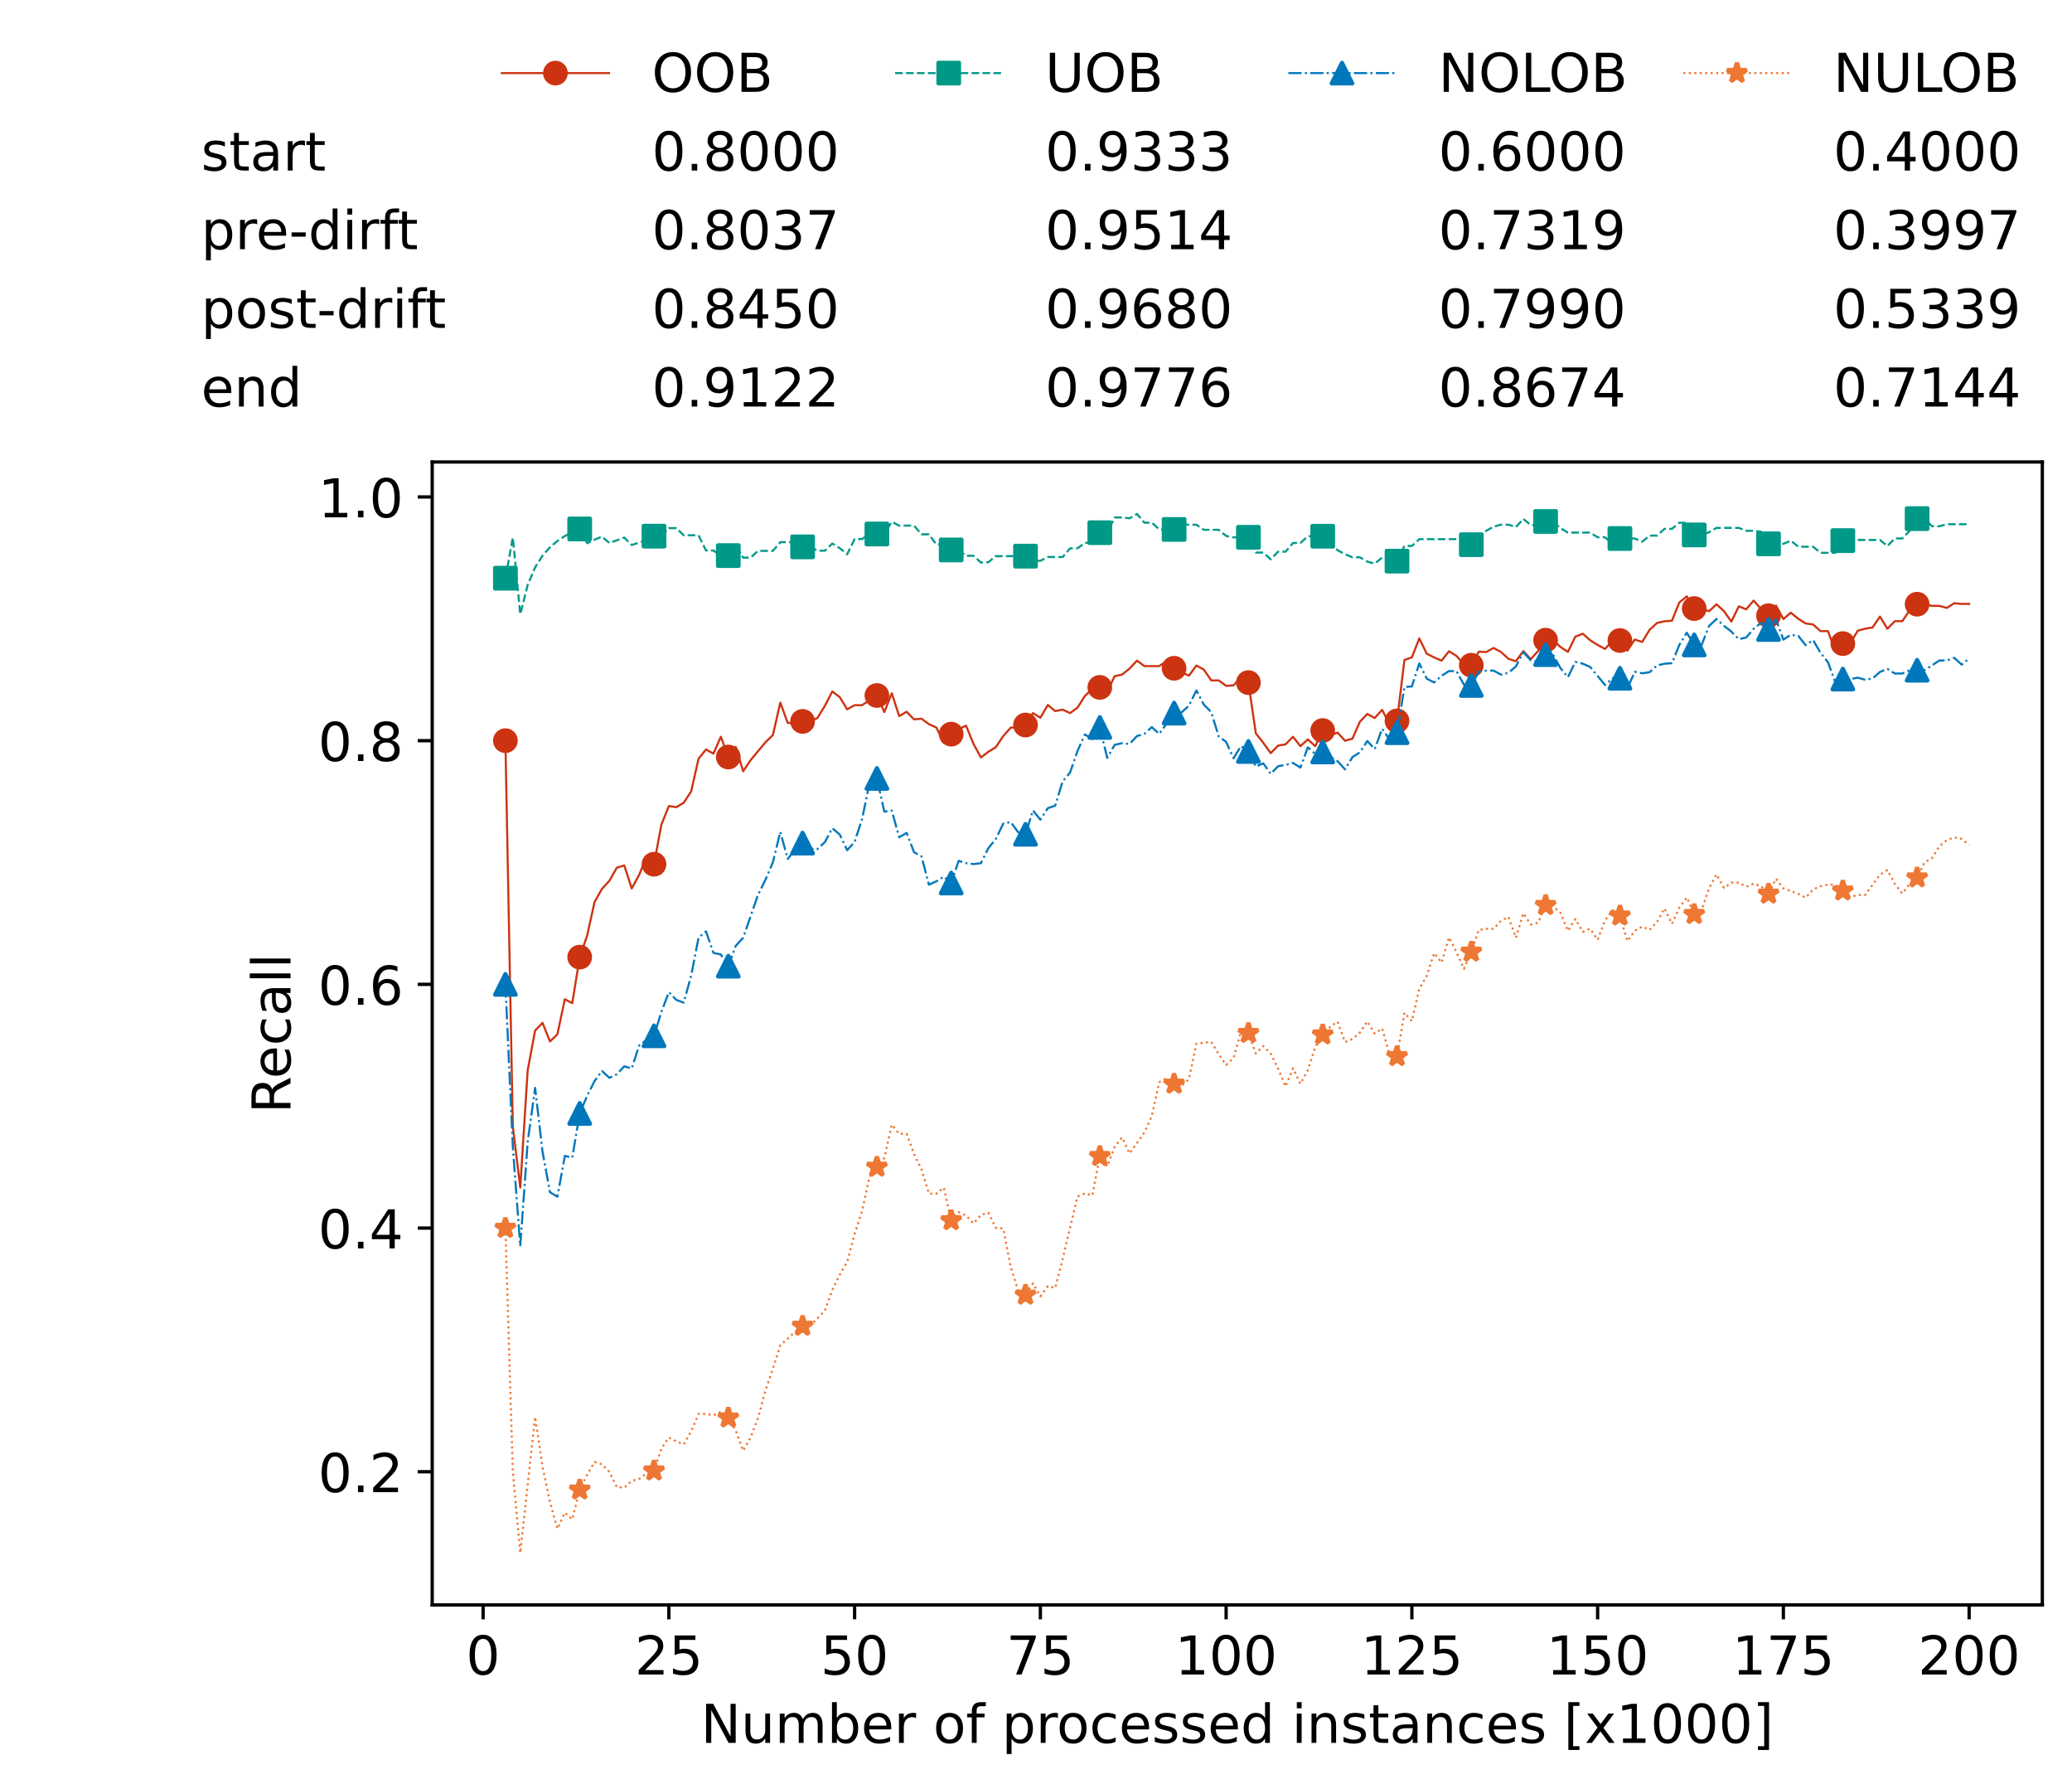 <?xml version="1.0" encoding="utf-8" standalone="no"?>
<!DOCTYPE svg PUBLIC "-//W3C//DTD SVG 1.1//EN"
  "http://www.w3.org/Graphics/SVG/1.1/DTD/svg11.dtd">
<!-- Created with matplotlib (https://matplotlib.org/) -->
<svg height="432.615pt" version="1.1" viewBox="0 0 502.65 432.615" width="502.65pt" xmlns="http://www.w3.org/2000/svg" xmlns:xlink="http://www.w3.org/1999/xlink">
 <defs>
  <style type="text/css">*{stroke-linecap:butt;stroke-linejoin:round;}</style>
 </defs>
 <g id="figure_1">
  <g id="patch_1">
   <path d="M 0 432.615 
L 502.65 432.615 
L 502.65 0 
L 0 0 
z
" style="fill:#ffffff;"/>
  </g>
  <g id="axes_1">
   <g id="patch_2">
    <path d="M 104.85 389.252 
L 495.45 389.252 
L 495.45 112.052 
L 104.85 112.052 
z
" style="fill:#ffffff;"/>
   </g>
   <g id="matplotlib.axis_1">
    <g id="xtick_1">
     <g id="line2d_1">
      <defs>
       <path d="M 0 0 
L 0 3.5 
" id="m39c8b83dd8" style="stroke:#000000;stroke-width:0.8;"/>
      </defs>
      <g>
       <use style="stroke:#000000;stroke-width:0.8;" x="117.197" xlink:href="#m39c8b83dd8" y="389.252"/>
      </g>
     </g>
     <g id="text_1">
      <!-- 0 -->
      <g transform="translate(113.061 406.13)scale(0.13 -0.13)">
       <defs>
        <path d="M 31.781 66.406 
Q 24.172 66.406 20.328 58.906 
Q 16.5 51.422 16.5 36.375 
Q 16.5 21.391 20.328 13.891 
Q 24.172 6.391 31.781 6.391 
Q 39.453 6.391 43.281 13.891 
Q 47.125 21.391 47.125 36.375 
Q 47.125 51.422 43.281 58.906 
Q 39.453 66.406 31.781 66.406 
z
M 31.781 74.219 
Q 44.047 74.219 50.516 64.516 
Q 56.984 54.828 56.984 36.375 
Q 56.984 17.969 50.516 8.266 
Q 44.047 -1.422 31.781 -1.422 
Q 19.531 -1.422 13.062 8.266 
Q 6.594 17.969 6.594 36.375 
Q 6.594 54.828 13.062 64.516 
Q 19.531 74.219 31.781 74.219 
z
" id="DejaVuSans-48"/>
       </defs>
       <use xlink:href="#DejaVuSans-48"/>
      </g>
     </g>
    </g>
    <g id="xtick_2">
     <g id="line2d_2">
      <g>
       <use style="stroke:#000000;stroke-width:0.8;" x="162.259" xlink:href="#m39c8b83dd8" y="389.252"/>
      </g>
     </g>
     <g id="text_2">
      <!-- 25 -->
      <g transform="translate(153.988 406.13)scale(0.13 -0.13)">
       <defs>
        <path d="M 19.188 8.297 
L 53.609 8.297 
L 53.609 0 
L 7.328 0 
L 7.328 8.297 
Q 12.938 14.109 22.625 23.891 
Q 32.328 33.688 34.812 36.531 
Q 39.547 41.844 41.422 45.531 
Q 43.312 49.219 43.312 52.781 
Q 43.312 58.594 39.234 62.25 
Q 35.156 65.922 28.609 65.922 
Q 23.969 65.922 18.812 64.312 
Q 13.672 62.703 7.812 59.422 
L 7.812 69.391 
Q 13.766 71.781 18.938 73 
Q 24.125 74.219 28.422 74.219 
Q 39.75 74.219 46.484 68.547 
Q 53.219 62.891 53.219 53.422 
Q 53.219 48.922 51.531 44.891 
Q 49.859 40.875 45.406 35.406 
Q 44.188 33.984 37.641 27.219 
Q 31.109 20.453 19.188 8.297 
z
" id="DejaVuSans-50"/>
        <path d="M 10.797 72.906 
L 49.516 72.906 
L 49.516 64.594 
L 19.828 64.594 
L 19.828 46.734 
Q 21.969 47.469 24.109 47.828 
Q 26.266 48.188 28.422 48.188 
Q 40.625 48.188 47.75 41.5 
Q 54.891 34.812 54.891 23.391 
Q 54.891 11.625 47.562 5.094 
Q 40.234 -1.422 26.906 -1.422 
Q 22.312 -1.422 17.547 -0.641 
Q 12.797 0.141 7.719 1.703 
L 7.719 11.625 
Q 12.109 9.234 16.797 8.062 
Q 21.484 6.891 26.703 6.891 
Q 35.156 6.891 40.078 11.328 
Q 45.016 15.766 45.016 23.391 
Q 45.016 31 40.078 35.438 
Q 35.156 39.891 26.703 39.891 
Q 22.75 39.891 18.812 39.016 
Q 14.891 38.141 10.797 36.281 
z
" id="DejaVuSans-53"/>
       </defs>
       <use xlink:href="#DejaVuSans-50"/>
       <use x="63.623" xlink:href="#DejaVuSans-53"/>
      </g>
     </g>
    </g>
    <g id="xtick_3">
     <g id="line2d_3">
      <g>
       <use style="stroke:#000000;stroke-width:0.8;" x="207.322" xlink:href="#m39c8b83dd8" y="389.252"/>
      </g>
     </g>
     <g id="text_3">
      <!-- 50 -->
      <g transform="translate(199.05 406.13)scale(0.13 -0.13)">
       <use xlink:href="#DejaVuSans-53"/>
       <use x="63.623" xlink:href="#DejaVuSans-48"/>
      </g>
     </g>
    </g>
    <g id="xtick_4">
     <g id="line2d_4">
      <g>
       <use style="stroke:#000000;stroke-width:0.8;" x="252.384" xlink:href="#m39c8b83dd8" y="389.252"/>
      </g>
     </g>
     <g id="text_4">
      <!-- 75 -->
      <g transform="translate(244.113 406.13)scale(0.13 -0.13)">
       <defs>
        <path d="M 8.203 72.906 
L 55.078 72.906 
L 55.078 68.703 
L 28.609 0 
L 18.312 0 
L 43.219 64.594 
L 8.203 64.594 
z
" id="DejaVuSans-55"/>
       </defs>
       <use xlink:href="#DejaVuSans-55"/>
       <use x="63.623" xlink:href="#DejaVuSans-53"/>
      </g>
     </g>
    </g>
    <g id="xtick_5">
     <g id="line2d_5">
      <g>
       <use style="stroke:#000000;stroke-width:0.8;" x="297.446" xlink:href="#m39c8b83dd8" y="389.252"/>
      </g>
     </g>
     <g id="text_5">
      <!-- 100 -->
      <g transform="translate(285.039 406.13)scale(0.13 -0.13)">
       <defs>
        <path d="M 12.406 8.297 
L 28.516 8.297 
L 28.516 63.922 
L 10.984 60.406 
L 10.984 69.391 
L 28.422 72.906 
L 38.281 72.906 
L 38.281 8.297 
L 54.391 8.297 
L 54.391 0 
L 12.406 0 
z
" id="DejaVuSans-49"/>
       </defs>
       <use xlink:href="#DejaVuSans-49"/>
       <use x="63.623" xlink:href="#DejaVuSans-48"/>
       <use x="127.246" xlink:href="#DejaVuSans-48"/>
      </g>
     </g>
    </g>
    <g id="xtick_6">
     <g id="line2d_6">
      <g>
       <use style="stroke:#000000;stroke-width:0.8;" x="342.509" xlink:href="#m39c8b83dd8" y="389.252"/>
      </g>
     </g>
     <g id="text_6">
      <!-- 125 -->
      <g transform="translate(330.102 406.13)scale(0.13 -0.13)">
       <use xlink:href="#DejaVuSans-49"/>
       <use x="63.623" xlink:href="#DejaVuSans-50"/>
       <use x="127.246" xlink:href="#DejaVuSans-53"/>
      </g>
     </g>
    </g>
    <g id="xtick_7">
     <g id="line2d_7">
      <g>
       <use style="stroke:#000000;stroke-width:0.8;" x="387.571" xlink:href="#m39c8b83dd8" y="389.252"/>
      </g>
     </g>
     <g id="text_7">
      <!-- 150 -->
      <g transform="translate(375.164 406.13)scale(0.13 -0.13)">
       <use xlink:href="#DejaVuSans-49"/>
       <use x="63.623" xlink:href="#DejaVuSans-53"/>
       <use x="127.246" xlink:href="#DejaVuSans-48"/>
      </g>
     </g>
    </g>
    <g id="xtick_8">
     <g id="line2d_8">
      <g>
       <use style="stroke:#000000;stroke-width:0.8;" x="432.633" xlink:href="#m39c8b83dd8" y="389.252"/>
      </g>
     </g>
     <g id="text_8">
      <!-- 175 -->
      <g transform="translate(420.226 406.13)scale(0.13 -0.13)">
       <use xlink:href="#DejaVuSans-49"/>
       <use x="63.623" xlink:href="#DejaVuSans-55"/>
       <use x="127.246" xlink:href="#DejaVuSans-53"/>
      </g>
     </g>
    </g>
    <g id="xtick_9">
     <g id="line2d_9">
      <g>
       <use style="stroke:#000000;stroke-width:0.8;" x="477.695" xlink:href="#m39c8b83dd8" y="389.252"/>
      </g>
     </g>
     <g id="text_9">
      <!-- 200 -->
      <g transform="translate(465.289 406.13)scale(0.13 -0.13)">
       <use xlink:href="#DejaVuSans-50"/>
       <use x="63.623" xlink:href="#DejaVuSans-48"/>
       <use x="127.246" xlink:href="#DejaVuSans-48"/>
      </g>
     </g>
    </g>
    <g id="text_10">
     <!-- Number of processed instances [x1000] -->
     <g transform="translate(170.025 422.711)scale(0.13 -0.13)">
      <defs>
       <path d="M 9.812 72.906 
L 23.094 72.906 
L 55.422 11.922 
L 55.422 72.906 
L 64.984 72.906 
L 64.984 0 
L 51.703 0 
L 19.391 60.984 
L 19.391 0 
L 9.812 0 
z
" id="DejaVuSans-78"/>
       <path d="M 8.5 21.578 
L 8.5 54.688 
L 17.484 54.688 
L 17.484 21.922 
Q 17.484 14.156 20.5 10.266 
Q 23.531 6.391 29.594 6.391 
Q 36.859 6.391 41.078 11.031 
Q 45.312 15.672 45.312 23.688 
L 45.312 54.688 
L 54.297 54.688 
L 54.297 0 
L 45.312 0 
L 45.312 8.406 
Q 42.047 3.422 37.719 1 
Q 33.406 -1.422 27.688 -1.422 
Q 18.266 -1.422 13.375 4.438 
Q 8.5 10.297 8.5 21.578 
z
M 31.109 56 
z
" id="DejaVuSans-117"/>
       <path d="M 52 44.188 
Q 55.375 50.25 60.062 53.125 
Q 64.75 56 71.094 56 
Q 79.641 56 84.281 50.016 
Q 88.922 44.047 88.922 33.016 
L 88.922 0 
L 79.891 0 
L 79.891 32.719 
Q 79.891 40.578 77.094 44.375 
Q 74.312 48.188 68.609 48.188 
Q 61.625 48.188 57.562 43.547 
Q 53.516 38.922 53.516 30.906 
L 53.516 0 
L 44.484 0 
L 44.484 32.719 
Q 44.484 40.625 41.703 44.406 
Q 38.922 48.188 33.109 48.188 
Q 26.219 48.188 22.156 43.531 
Q 18.109 38.875 18.109 30.906 
L 18.109 0 
L 9.078 0 
L 9.078 54.688 
L 18.109 54.688 
L 18.109 46.188 
Q 21.188 51.219 25.484 53.609 
Q 29.781 56 35.688 56 
Q 41.656 56 45.828 52.969 
Q 50 49.953 52 44.188 
z
" id="DejaVuSans-109"/>
       <path d="M 48.688 27.297 
Q 48.688 37.203 44.609 42.844 
Q 40.531 48.484 33.406 48.484 
Q 26.266 48.484 22.188 42.844 
Q 18.109 37.203 18.109 27.297 
Q 18.109 17.391 22.188 11.75 
Q 26.266 6.109 33.406 6.109 
Q 40.531 6.109 44.609 11.75 
Q 48.688 17.391 48.688 27.297 
z
M 18.109 46.391 
Q 20.953 51.266 25.266 53.625 
Q 29.594 56 35.594 56 
Q 45.562 56 51.781 48.094 
Q 58.016 40.188 58.016 27.297 
Q 58.016 14.406 51.781 6.484 
Q 45.562 -1.422 35.594 -1.422 
Q 29.594 -1.422 25.266 0.953 
Q 20.953 3.328 18.109 8.203 
L 18.109 0 
L 9.078 0 
L 9.078 75.984 
L 18.109 75.984 
z
" id="DejaVuSans-98"/>
       <path d="M 56.203 29.594 
L 56.203 25.203 
L 14.891 25.203 
Q 15.484 15.922 20.484 11.062 
Q 25.484 6.203 34.422 6.203 
Q 39.594 6.203 44.453 7.469 
Q 49.312 8.734 54.109 11.281 
L 54.109 2.781 
Q 49.266 0.734 44.188 -0.344 
Q 39.109 -1.422 33.891 -1.422 
Q 20.797 -1.422 13.156 6.188 
Q 5.516 13.812 5.516 26.812 
Q 5.516 40.234 12.766 48.109 
Q 20.016 56 32.328 56 
Q 43.359 56 49.781 48.891 
Q 56.203 41.797 56.203 29.594 
z
M 47.219 32.234 
Q 47.125 39.594 43.094 43.984 
Q 39.062 48.391 32.422 48.391 
Q 24.906 48.391 20.391 44.141 
Q 15.875 39.891 15.188 32.172 
z
" id="DejaVuSans-101"/>
       <path d="M 41.109 46.297 
Q 39.594 47.172 37.812 47.578 
Q 36.031 48 33.891 48 
Q 26.266 48 22.188 43.047 
Q 18.109 38.094 18.109 28.812 
L 18.109 0 
L 9.078 0 
L 9.078 54.688 
L 18.109 54.688 
L 18.109 46.188 
Q 20.953 51.172 25.484 53.578 
Q 30.031 56 36.531 56 
Q 37.453 56 38.578 55.875 
Q 39.703 55.766 41.062 55.516 
z
" id="DejaVuSans-114"/>
       <path id="DejaVuSans-32"/>
       <path d="M 30.609 48.391 
Q 23.391 48.391 19.188 42.75 
Q 14.984 37.109 14.984 27.297 
Q 14.984 17.484 19.156 11.844 
Q 23.344 6.203 30.609 6.203 
Q 37.797 6.203 41.984 11.859 
Q 46.188 17.531 46.188 27.297 
Q 46.188 37.016 41.984 42.703 
Q 37.797 48.391 30.609 48.391 
z
M 30.609 56 
Q 42.328 56 49.016 48.375 
Q 55.719 40.766 55.719 27.297 
Q 55.719 13.875 49.016 6.219 
Q 42.328 -1.422 30.609 -1.422 
Q 18.844 -1.422 12.172 6.219 
Q 5.516 13.875 5.516 27.297 
Q 5.516 40.766 12.172 48.375 
Q 18.844 56 30.609 56 
z
" id="DejaVuSans-111"/>
       <path d="M 37.109 75.984 
L 37.109 68.5 
L 28.516 68.5 
Q 23.688 68.5 21.797 66.547 
Q 19.922 64.594 19.922 59.516 
L 19.922 54.688 
L 34.719 54.688 
L 34.719 47.703 
L 19.922 47.703 
L 19.922 0 
L 10.891 0 
L 10.891 47.703 
L 2.297 47.703 
L 2.297 54.688 
L 10.891 54.688 
L 10.891 58.5 
Q 10.891 67.625 15.141 71.797 
Q 19.391 75.984 28.609 75.984 
z
" id="DejaVuSans-102"/>
       <path d="M 18.109 8.203 
L 18.109 -20.797 
L 9.078 -20.797 
L 9.078 54.688 
L 18.109 54.688 
L 18.109 46.391 
Q 20.953 51.266 25.266 53.625 
Q 29.594 56 35.594 56 
Q 45.562 56 51.781 48.094 
Q 58.016 40.188 58.016 27.297 
Q 58.016 14.406 51.781 6.484 
Q 45.562 -1.422 35.594 -1.422 
Q 29.594 -1.422 25.266 0.953 
Q 20.953 3.328 18.109 8.203 
z
M 48.688 27.297 
Q 48.688 37.203 44.609 42.844 
Q 40.531 48.484 33.406 48.484 
Q 26.266 48.484 22.188 42.844 
Q 18.109 37.203 18.109 27.297 
Q 18.109 17.391 22.188 11.75 
Q 26.266 6.109 33.406 6.109 
Q 40.531 6.109 44.609 11.75 
Q 48.688 17.391 48.688 27.297 
z
" id="DejaVuSans-112"/>
       <path d="M 48.781 52.594 
L 48.781 44.188 
Q 44.969 46.297 41.141 47.344 
Q 37.312 48.391 33.406 48.391 
Q 24.656 48.391 19.812 42.844 
Q 14.984 37.312 14.984 27.297 
Q 14.984 17.281 19.812 11.734 
Q 24.656 6.203 33.406 6.203 
Q 37.312 6.203 41.141 7.25 
Q 44.969 8.297 48.781 10.406 
L 48.781 2.094 
Q 45.016 0.344 40.984 -0.531 
Q 36.969 -1.422 32.422 -1.422 
Q 20.062 -1.422 12.781 6.344 
Q 5.516 14.109 5.516 27.297 
Q 5.516 40.672 12.859 48.328 
Q 20.219 56 33.016 56 
Q 37.156 56 41.109 55.141 
Q 45.062 54.297 48.781 52.594 
z
" id="DejaVuSans-99"/>
       <path d="M 44.281 53.078 
L 44.281 44.578 
Q 40.484 46.531 36.375 47.5 
Q 32.281 48.484 27.875 48.484 
Q 21.188 48.484 17.844 46.438 
Q 14.5 44.391 14.5 40.281 
Q 14.5 37.156 16.891 35.375 
Q 19.281 33.594 26.516 31.984 
L 29.594 31.297 
Q 39.156 29.25 43.188 25.516 
Q 47.219 21.781 47.219 15.094 
Q 47.219 7.469 41.188 3.016 
Q 35.156 -1.422 24.609 -1.422 
Q 20.219 -1.422 15.453 -0.562 
Q 10.688 0.297 5.422 2 
L 5.422 11.281 
Q 10.406 8.688 15.234 7.391 
Q 20.062 6.109 24.812 6.109 
Q 31.156 6.109 34.562 8.281 
Q 37.984 10.453 37.984 14.406 
Q 37.984 18.062 35.516 20.016 
Q 33.062 21.969 24.703 23.781 
L 21.578 24.516 
Q 13.234 26.266 9.516 29.906 
Q 5.812 33.547 5.812 39.891 
Q 5.812 47.609 11.281 51.797 
Q 16.75 56 26.812 56 
Q 31.781 56 36.172 55.266 
Q 40.578 54.547 44.281 53.078 
z
" id="DejaVuSans-115"/>
       <path d="M 45.406 46.391 
L 45.406 75.984 
L 54.391 75.984 
L 54.391 0 
L 45.406 0 
L 45.406 8.203 
Q 42.578 3.328 38.25 0.953 
Q 33.938 -1.422 27.875 -1.422 
Q 17.969 -1.422 11.734 6.484 
Q 5.516 14.406 5.516 27.297 
Q 5.516 40.188 11.734 48.094 
Q 17.969 56 27.875 56 
Q 33.938 56 38.25 53.625 
Q 42.578 51.266 45.406 46.391 
z
M 14.797 27.297 
Q 14.797 17.391 18.875 11.75 
Q 22.953 6.109 30.078 6.109 
Q 37.203 6.109 41.297 11.75 
Q 45.406 17.391 45.406 27.297 
Q 45.406 37.203 41.297 42.844 
Q 37.203 48.484 30.078 48.484 
Q 22.953 48.484 18.875 42.844 
Q 14.797 37.203 14.797 27.297 
z
" id="DejaVuSans-100"/>
       <path d="M 9.422 54.688 
L 18.406 54.688 
L 18.406 0 
L 9.422 0 
z
M 9.422 75.984 
L 18.406 75.984 
L 18.406 64.594 
L 9.422 64.594 
z
" id="DejaVuSans-105"/>
       <path d="M 54.891 33.016 
L 54.891 0 
L 45.906 0 
L 45.906 32.719 
Q 45.906 40.484 42.875 44.328 
Q 39.844 48.188 33.797 48.188 
Q 26.516 48.188 22.312 43.547 
Q 18.109 38.922 18.109 30.906 
L 18.109 0 
L 9.078 0 
L 9.078 54.688 
L 18.109 54.688 
L 18.109 46.188 
Q 21.344 51.125 25.703 53.562 
Q 30.078 56 35.797 56 
Q 45.219 56 50.047 50.172 
Q 54.891 44.344 54.891 33.016 
z
" id="DejaVuSans-110"/>
       <path d="M 18.312 70.219 
L 18.312 54.688 
L 36.812 54.688 
L 36.812 47.703 
L 18.312 47.703 
L 18.312 18.016 
Q 18.312 11.328 20.141 9.422 
Q 21.969 7.516 27.594 7.516 
L 36.812 7.516 
L 36.812 0 
L 27.594 0 
Q 17.188 0 13.234 3.875 
Q 9.281 7.766 9.281 18.016 
L 9.281 47.703 
L 2.688 47.703 
L 2.688 54.688 
L 9.281 54.688 
L 9.281 70.219 
z
" id="DejaVuSans-116"/>
       <path d="M 34.281 27.484 
Q 23.391 27.484 19.188 25 
Q 14.984 22.516 14.984 16.5 
Q 14.984 11.719 18.141 8.906 
Q 21.297 6.109 26.703 6.109 
Q 34.188 6.109 38.703 11.406 
Q 43.219 16.703 43.219 25.484 
L 43.219 27.484 
z
M 52.203 31.203 
L 52.203 0 
L 43.219 0 
L 43.219 8.297 
Q 40.141 3.328 35.547 0.953 
Q 30.953 -1.422 24.312 -1.422 
Q 15.922 -1.422 10.953 3.297 
Q 6 8.016 6 15.922 
Q 6 25.141 12.172 29.828 
Q 18.359 34.516 30.609 34.516 
L 43.219 34.516 
L 43.219 35.406 
Q 43.219 41.609 39.141 45 
Q 35.062 48.391 27.688 48.391 
Q 23 48.391 18.547 47.266 
Q 14.109 46.141 10.016 43.891 
L 10.016 52.203 
Q 14.938 54.109 19.578 55.047 
Q 24.219 56 28.609 56 
Q 40.484 56 46.344 49.844 
Q 52.203 43.703 52.203 31.203 
z
" id="DejaVuSans-97"/>
       <path d="M 8.594 75.984 
L 29.297 75.984 
L 29.297 69 
L 17.578 69 
L 17.578 -6.203 
L 29.297 -6.203 
L 29.297 -13.188 
L 8.594 -13.188 
z
" id="DejaVuSans-91"/>
       <path d="M 54.891 54.688 
L 35.109 28.078 
L 55.906 0 
L 45.312 0 
L 29.391 21.484 
L 13.484 0 
L 2.875 0 
L 24.125 28.609 
L 4.688 54.688 
L 15.281 54.688 
L 29.781 35.203 
L 44.281 54.688 
z
" id="DejaVuSans-120"/>
       <path d="M 30.422 75.984 
L 30.422 -13.188 
L 9.719 -13.188 
L 9.719 -6.203 
L 21.391 -6.203 
L 21.391 69 
L 9.719 69 
L 9.719 75.984 
z
" id="DejaVuSans-93"/>
      </defs>
      <use xlink:href="#DejaVuSans-78"/>
      <use x="74.805" xlink:href="#DejaVuSans-117"/>
      <use x="138.184" xlink:href="#DejaVuSans-109"/>
      <use x="235.596" xlink:href="#DejaVuSans-98"/>
      <use x="299.072" xlink:href="#DejaVuSans-101"/>
      <use x="360.596" xlink:href="#DejaVuSans-114"/>
      <use x="401.709" xlink:href="#DejaVuSans-32"/>
      <use x="433.496" xlink:href="#DejaVuSans-111"/>
      <use x="494.678" xlink:href="#DejaVuSans-102"/>
      <use x="529.883" xlink:href="#DejaVuSans-32"/>
      <use x="561.67" xlink:href="#DejaVuSans-112"/>
      <use x="625.146" xlink:href="#DejaVuSans-114"/>
      <use x="664.01" xlink:href="#DejaVuSans-111"/>
      <use x="725.191" xlink:href="#DejaVuSans-99"/>
      <use x="780.172" xlink:href="#DejaVuSans-101"/>
      <use x="841.695" xlink:href="#DejaVuSans-115"/>
      <use x="893.795" xlink:href="#DejaVuSans-115"/>
      <use x="945.895" xlink:href="#DejaVuSans-101"/>
      <use x="1007.418" xlink:href="#DejaVuSans-100"/>
      <use x="1070.895" xlink:href="#DejaVuSans-32"/>
      <use x="1102.682" xlink:href="#DejaVuSans-105"/>
      <use x="1130.465" xlink:href="#DejaVuSans-110"/>
      <use x="1193.844" xlink:href="#DejaVuSans-115"/>
      <use x="1245.943" xlink:href="#DejaVuSans-116"/>
      <use x="1285.152" xlink:href="#DejaVuSans-97"/>
      <use x="1346.432" xlink:href="#DejaVuSans-110"/>
      <use x="1409.811" xlink:href="#DejaVuSans-99"/>
      <use x="1464.791" xlink:href="#DejaVuSans-101"/>
      <use x="1526.314" xlink:href="#DejaVuSans-115"/>
      <use x="1578.414" xlink:href="#DejaVuSans-32"/>
      <use x="1610.201" xlink:href="#DejaVuSans-91"/>
      <use x="1649.215" xlink:href="#DejaVuSans-120"/>
      <use x="1708.395" xlink:href="#DejaVuSans-49"/>
      <use x="1772.018" xlink:href="#DejaVuSans-48"/>
      <use x="1835.641" xlink:href="#DejaVuSans-48"/>
      <use x="1899.264" xlink:href="#DejaVuSans-48"/>
      <use x="1962.887" xlink:href="#DejaVuSans-93"/>
     </g>
    </g>
   </g>
   <g id="matplotlib.axis_2">
    <g id="ytick_1">
     <g id="line2d_10">
      <defs>
       <path d="M 0 0 
L -3.5 0 
" id="me556553635" style="stroke:#000000;stroke-width:0.8;"/>
      </defs>
      <g>
       <use style="stroke:#000000;stroke-width:0.8;" x="104.85" xlink:href="#me556553635" y="356.95"/>
      </g>
     </g>
     <g id="text_11">
      <!-- 0.2 -->
      <g transform="translate(77.176 361.889)scale(0.13 -0.13)">
       <defs>
        <path d="M 10.688 12.406 
L 21 12.406 
L 21 0 
L 10.688 0 
z
" id="DejaVuSans-46"/>
       </defs>
       <use xlink:href="#DejaVuSans-48"/>
       <use x="63.623" xlink:href="#DejaVuSans-46"/>
       <use x="95.41" xlink:href="#DejaVuSans-50"/>
      </g>
     </g>
    </g>
    <g id="ytick_2">
     <g id="line2d_11">
      <g>
       <use style="stroke:#000000;stroke-width:0.8;" x="104.85" xlink:href="#me556553635" y="297.846"/>
      </g>
     </g>
     <g id="text_12">
      <!-- 0.4 -->
      <g transform="translate(77.176 302.785)scale(0.13 -0.13)">
       <defs>
        <path d="M 37.797 64.312 
L 12.891 25.391 
L 37.797 25.391 
z
M 35.203 72.906 
L 47.609 72.906 
L 47.609 25.391 
L 58.016 25.391 
L 58.016 17.188 
L 47.609 17.188 
L 47.609 0 
L 37.797 0 
L 37.797 17.188 
L 4.891 17.188 
L 4.891 26.703 
z
" id="DejaVuSans-52"/>
       </defs>
       <use xlink:href="#DejaVuSans-48"/>
       <use x="63.623" xlink:href="#DejaVuSans-46"/>
       <use x="95.41" xlink:href="#DejaVuSans-52"/>
      </g>
     </g>
    </g>
    <g id="ytick_3">
     <g id="line2d_12">
      <g>
       <use style="stroke:#000000;stroke-width:0.8;" x="104.85" xlink:href="#me556553635" y="238.741"/>
      </g>
     </g>
     <g id="text_13">
      <!-- 0.6 -->
      <g transform="translate(77.176 243.68)scale(0.13 -0.13)">
       <defs>
        <path d="M 33.016 40.375 
Q 26.375 40.375 22.484 35.828 
Q 18.609 31.297 18.609 23.391 
Q 18.609 15.531 22.484 10.953 
Q 26.375 6.391 33.016 6.391 
Q 39.656 6.391 43.531 10.953 
Q 47.406 15.531 47.406 23.391 
Q 47.406 31.297 43.531 35.828 
Q 39.656 40.375 33.016 40.375 
z
M 52.594 71.297 
L 52.594 62.312 
Q 48.875 64.062 45.094 64.984 
Q 41.312 65.922 37.594 65.922 
Q 27.828 65.922 22.672 59.328 
Q 17.531 52.734 16.797 39.406 
Q 19.672 43.656 24.016 45.922 
Q 28.375 48.188 33.594 48.188 
Q 44.578 48.188 50.953 41.516 
Q 57.328 34.859 57.328 23.391 
Q 57.328 12.156 50.688 5.359 
Q 44.047 -1.422 33.016 -1.422 
Q 20.359 -1.422 13.672 8.266 
Q 6.984 17.969 6.984 36.375 
Q 6.984 53.656 15.188 63.938 
Q 23.391 74.219 37.203 74.219 
Q 40.922 74.219 44.703 73.484 
Q 48.484 72.75 52.594 71.297 
z
" id="DejaVuSans-54"/>
       </defs>
       <use xlink:href="#DejaVuSans-48"/>
       <use x="63.623" xlink:href="#DejaVuSans-46"/>
       <use x="95.41" xlink:href="#DejaVuSans-54"/>
      </g>
     </g>
    </g>
    <g id="ytick_4">
     <g id="line2d_13">
      <g>
       <use style="stroke:#000000;stroke-width:0.8;" x="104.85" xlink:href="#me556553635" y="179.636"/>
      </g>
     </g>
     <g id="text_14">
      <!-- 0.8 -->
      <g transform="translate(77.176 184.575)scale(0.13 -0.13)">
       <defs>
        <path d="M 31.781 34.625 
Q 24.75 34.625 20.719 30.859 
Q 16.703 27.094 16.703 20.516 
Q 16.703 13.922 20.719 10.156 
Q 24.75 6.391 31.781 6.391 
Q 38.812 6.391 42.859 10.172 
Q 46.922 13.969 46.922 20.516 
Q 46.922 27.094 42.891 30.859 
Q 38.875 34.625 31.781 34.625 
z
M 21.922 38.812 
Q 15.578 40.375 12.031 44.719 
Q 8.5 49.078 8.5 55.328 
Q 8.5 64.062 14.719 69.141 
Q 20.953 74.219 31.781 74.219 
Q 42.672 74.219 48.875 69.141 
Q 55.078 64.062 55.078 55.328 
Q 55.078 49.078 51.531 44.719 
Q 48 40.375 41.703 38.812 
Q 48.828 37.156 52.797 32.312 
Q 56.781 27.484 56.781 20.516 
Q 56.781 9.906 50.312 4.234 
Q 43.844 -1.422 31.781 -1.422 
Q 19.734 -1.422 13.25 4.234 
Q 6.781 9.906 6.781 20.516 
Q 6.781 27.484 10.781 32.312 
Q 14.797 37.156 21.922 38.812 
z
M 18.312 54.391 
Q 18.312 48.734 21.844 45.562 
Q 25.391 42.391 31.781 42.391 
Q 38.141 42.391 41.719 45.562 
Q 45.312 48.734 45.312 54.391 
Q 45.312 60.062 41.719 63.234 
Q 38.141 66.406 31.781 66.406 
Q 25.391 66.406 21.844 63.234 
Q 18.312 60.062 18.312 54.391 
z
" id="DejaVuSans-56"/>
       </defs>
       <use xlink:href="#DejaVuSans-48"/>
       <use x="63.623" xlink:href="#DejaVuSans-46"/>
       <use x="95.41" xlink:href="#DejaVuSans-56"/>
      </g>
     </g>
    </g>
    <g id="ytick_5">
     <g id="line2d_14">
      <g>
       <use style="stroke:#000000;stroke-width:0.8;" x="104.85" xlink:href="#me556553635" y="120.532"/>
      </g>
     </g>
     <g id="text_15">
      <!-- 1.0 -->
      <g transform="translate(77.176 125.471)scale(0.13 -0.13)">
       <use xlink:href="#DejaVuSans-49"/>
       <use x="63.623" xlink:href="#DejaVuSans-46"/>
       <use x="95.41" xlink:href="#DejaVuSans-48"/>
      </g>
     </g>
    </g>
    <g id="text_16">
     <!-- Recall -->
     <g transform="translate(70.472 270.044)rotate(-90)scale(0.13 -0.13)">
      <defs>
       <path d="M 44.391 34.188 
Q 47.562 33.109 50.562 29.594 
Q 53.562 26.078 56.594 19.922 
L 66.609 0 
L 56 0 
L 46.688 18.703 
Q 43.062 26.031 39.672 28.422 
Q 36.281 30.812 30.422 30.812 
L 19.672 30.812 
L 19.672 0 
L 9.812 0 
L 9.812 72.906 
L 32.078 72.906 
Q 44.578 72.906 50.734 67.672 
Q 56.891 62.453 56.891 51.906 
Q 56.891 45.016 53.688 40.469 
Q 50.484 35.938 44.391 34.188 
z
M 19.672 64.797 
L 19.672 38.922 
L 32.078 38.922 
Q 39.203 38.922 42.844 42.219 
Q 46.484 45.516 46.484 51.906 
Q 46.484 58.297 42.844 61.547 
Q 39.203 64.797 32.078 64.797 
z
" id="DejaVuSans-82"/>
       <path d="M 9.422 75.984 
L 18.406 75.984 
L 18.406 0 
L 9.422 0 
z
" id="DejaVuSans-108"/>
      </defs>
      <use xlink:href="#DejaVuSans-82"/>
      <use x="64.982" xlink:href="#DejaVuSans-101"/>
      <use x="126.506" xlink:href="#DejaVuSans-99"/>
      <use x="181.486" xlink:href="#DejaVuSans-97"/>
      <use x="242.766" xlink:href="#DejaVuSans-108"/>
      <use x="270.549" xlink:href="#DejaVuSans-108"/>
     </g>
    </g>
   </g>
   <g id="line2d_15"/>
   <g id="line2d_16"/>
   <g id="line2d_17"/>
   <g id="line2d_18"/>
   <g id="line2d_19"/>
   <g id="line2d_20">
    <path clip-path="url(#p6e0e6e40b0)" d="M 122.605 179.636 
L 124.407 273.219 
L 126.21 287.995 
L 128.012 259.562 
L 129.815 249.942 
L 131.617 248.075 
L 133.419 252.587 
L 135.222 250.856 
L 137.024 242.346 
L 138.827 243.299 
L 140.629 232.138 
L 142.432 226.942 
L 144.234 218.757 
L 146.037 215.579 
L 147.839 213.62 
L 149.642 210.441 
L 151.444 209.893 
L 153.247 215.483 
L 155.049 212.214 
L 156.852 207.63 
L 158.654 209.6 
L 160.457 199.973 
L 162.259 195.495 
L 164.062 195.764 
L 165.864 194.694 
L 167.667 191.95 
L 169.469 183.994 
L 171.272 181.777 
L 173.074 182.785 
L 174.877 178.68 
L 176.679 183.605 
L 178.482 181.143 
L 180.284 187.053 
L 182.087 184.367 
L 185.692 180.028 
L 187.494 178.271 
L 189.297 170.414 
L 191.099 175.339 
L 192.902 175.339 
L 194.704 174.96 
L 196.507 174.96 
L 198.309 174.134 
L 200.112 171.179 
L 201.914 167.702 
L 203.717 169.082 
L 205.519 172.037 
L 207.322 171.03 
L 209.124 171.03 
L 212.729 168.679 
L 214.532 172.709 
L 216.334 168.142 
L 218.137 173.683 
L 219.939 172.627 
L 221.742 174.474 
L 223.544 174.312 
L 225.347 175.625 
L 227.149 176.446 
L 228.952 180.14 
L 230.754 178.056 
L 232.557 176.848 
L 234.359 175.995 
L 236.162 180.428 
L 237.964 183.712 
L 239.767 182.331 
L 241.569 181.223 
L 243.372 178.537 
L 245.174 176.484 
L 246.976 176.372 
L 248.779 175.845 
L 250.581 172.951 
L 252.384 174.071 
L 254.186 170.992 
L 255.989 172.47 
L 257.791 172.101 
L 259.594 172.945 
L 261.396 171.632 
L 263.199 168.79 
L 265.001 167.066 
L 266.804 166.714 
L 268.606 167.699 
L 270.409 164.005 
L 272.211 163.602 
L 274.014 162.166 
L 275.816 160.231 
L 277.619 161.55 
L 281.224 161.55 
L 283.026 160.319 
L 284.829 162.078 
L 286.631 163.052 
L 288.434 163.873 
L 290.236 161.41 
L 292.039 162.395 
L 293.841 165.022 
L 295.644 165.022 
L 297.446 166.336 
L 299.249 166.222 
L 301.051 164.252 
L 302.854 165.551 
L 304.656 177.864 
L 306.459 180.138 
L 308.261 182.675 
L 310.064 180.828 
L 311.866 180.52 
L 313.669 178.697 
L 315.471 180.97 
L 317.274 179.328 
L 319.076 180.97 
L 320.879 177.181 
L 322.681 178.354 
L 324.484 177.678 
L 326.286 179.648 
L 328.089 179.156 
L 329.891 175.051 
L 331.694 173.152 
L 333.496 174.137 
L 335.299 172.166 
L 337.101 175.643 
L 338.904 174.841 
L 340.706 160.065 
L 342.509 159.433 
L 344.311 154.836 
L 346.114 158.53 
L 347.916 159.454 
L 349.719 160.221 
L 351.521 157.948 
L 353.324 159.085 
L 355.126 161.137 
L 356.928 161.344 
L 358.731 158.06 
L 360.533 158.139 
L 362.336 157.154 
L 364.138 158.139 
L 365.941 159.781 
L 367.743 160.367 
L 369.546 157.904 
L 371.348 159.875 
L 373.151 157.876 
L 374.953 155.268 
L 376.756 155.268 
L 378.558 156.91 
L 380.361 158.106 
L 382.163 154.412 
L 383.966 153.701 
L 385.768 155.285 
L 387.571 156.421 
L 389.373 157.396 
L 391.176 155.343 
L 392.978 155.343 
L 394.781 157.806 
L 396.583 155.119 
L 398.386 155.69 
L 400.188 152.734 
L 401.991 151.093 
L 403.793 150.682 
L 405.596 150.548 
L 407.398 146.115 
L 409.201 144.637 
L 411.003 147.593 
L 412.806 147.593 
L 414.608 148.249 
L 416.411 146.561 
L 418.213 148.202 
L 420.016 150.76 
L 421.818 147.066 
L 423.621 147.776 
L 425.423 145.665 
L 427.226 147.718 
L 429.028 149.33 
L 430.831 146.867 
L 432.633 150.15 
L 434.436 148.595 
L 436.238 150.073 
L 438.041 151.209 
L 439.843 151.456 
L 441.646 153.068 
L 443.448 153.068 
L 445.251 157.993 
L 447.053 156.093 
L 448.856 156.093 
L 450.658 152.974 
L 452.461 152.481 
L 454.263 152.183 
L 456.066 149.544 
L 457.868 152.499 
L 459.671 150.652 
L 461.473 150.652 
L 463.276 148.014 
L 465.078 146.536 
L 466.881 146.536 
L 468.683 146.947 
L 470.485 146.947 
L 472.288 147.439 
L 474.09 146.302 
L 475.893 146.467 
L 477.695 146.467 
L 477.695 146.467 
" style="fill:none;stroke:#cc3311;stroke-linecap:square;stroke-width:0.5;"/>
    <defs>
     <path d="M 0 2.5 
C 0.663 2.5 1.299 2.237 1.768 1.768 
C 2.237 1.299 2.5 0.663 2.5 0 
C 2.5 -0.663 2.237 -1.299 1.768 -1.768 
C 1.299 -2.237 0.663 -2.5 0 -2.5 
C -0.663 -2.5 -1.299 -2.237 -1.768 -1.768 
C -2.237 -1.299 -2.5 -0.663 -2.5 0 
C -2.5 0.663 -2.237 1.299 -1.768 1.768 
C -1.299 2.237 -0.663 2.5 0 2.5 
z
" id="m8851a138a8" style="stroke:#cc3311;"/>
    </defs>
    <g clip-path="url(#p6e0e6e40b0)">
     <use style="fill:#cc3311;stroke:#cc3311;" x="122.605" xlink:href="#m8851a138a8" y="179.636"/>
     <use style="fill:#cc3311;stroke:#cc3311;" x="140.629" xlink:href="#m8851a138a8" y="232.138"/>
     <use style="fill:#cc3311;stroke:#cc3311;" x="158.654" xlink:href="#m8851a138a8" y="209.6"/>
     <use style="fill:#cc3311;stroke:#cc3311;" x="176.679" xlink:href="#m8851a138a8" y="183.605"/>
     <use style="fill:#cc3311;stroke:#cc3311;" x="194.704" xlink:href="#m8851a138a8" y="174.96"/>
     <use style="fill:#cc3311;stroke:#cc3311;" x="212.729" xlink:href="#m8851a138a8" y="168.679"/>
     <use style="fill:#cc3311;stroke:#cc3311;" x="230.754" xlink:href="#m8851a138a8" y="178.056"/>
     <use style="fill:#cc3311;stroke:#cc3311;" x="248.779" xlink:href="#m8851a138a8" y="175.845"/>
     <use style="fill:#cc3311;stroke:#cc3311;" x="266.804" xlink:href="#m8851a138a8" y="166.714"/>
     <use style="fill:#cc3311;stroke:#cc3311;" x="284.829" xlink:href="#m8851a138a8" y="162.078"/>
     <use style="fill:#cc3311;stroke:#cc3311;" x="302.854" xlink:href="#m8851a138a8" y="165.551"/>
     <use style="fill:#cc3311;stroke:#cc3311;" x="320.879" xlink:href="#m8851a138a8" y="177.181"/>
     <use style="fill:#cc3311;stroke:#cc3311;" x="338.904" xlink:href="#m8851a138a8" y="174.841"/>
     <use style="fill:#cc3311;stroke:#cc3311;" x="356.928" xlink:href="#m8851a138a8" y="161.344"/>
     <use style="fill:#cc3311;stroke:#cc3311;" x="374.953" xlink:href="#m8851a138a8" y="155.268"/>
     <use style="fill:#cc3311;stroke:#cc3311;" x="392.978" xlink:href="#m8851a138a8" y="155.343"/>
     <use style="fill:#cc3311;stroke:#cc3311;" x="411.003" xlink:href="#m8851a138a8" y="147.593"/>
     <use style="fill:#cc3311;stroke:#cc3311;" x="429.028" xlink:href="#m8851a138a8" y="149.33"/>
     <use style="fill:#cc3311;stroke:#cc3311;" x="447.053" xlink:href="#m8851a138a8" y="156.093"/>
     <use style="fill:#cc3311;stroke:#cc3311;" x="465.078" xlink:href="#m8851a138a8" y="146.536"/>
    </g>
   </g>
   <g id="line2d_21"/>
   <g id="line2d_22"/>
   <g id="line2d_23"/>
   <g id="line2d_24"/>
   <g id="line2d_25">
    <path clip-path="url(#p6e0e6e40b0)" d="M 122.605 140.233 
L 124.407 130.382 
L 126.21 148.989 
L 128.012 141.875 
L 129.815 137.606 
L 131.617 134.76 
L 133.419 132.728 
L 135.222 131.203 
L 137.024 130.017 
L 138.827 129.069 
L 140.629 128.293 
L 142.432 131.75 
L 144.234 130.887 
L 146.037 130.148 
L 147.839 131.696 
L 151.444 130.382 
L 153.247 132.18 
L 156.852 131.016 
L 158.654 130.031 
L 160.457 130.031 
L 162.259 128.09 
L 164.062 128.09 
L 165.864 129.829 
L 169.469 129.829 
L 171.272 133.523 
L 173.074 133.523 
L 174.877 134.754 
L 176.679 134.754 
L 178.482 132.291 
L 180.284 135.246 
L 182.087 135.246 
L 183.889 133.605 
L 187.494 133.605 
L 189.297 131.494 
L 192.902 131.494 
L 194.704 132.63 
L 196.507 132.63 
L 198.309 133.56 
L 200.112 133.56 
L 201.914 131.822 
L 203.717 132.959 
L 205.519 134.436 
L 207.322 130.742 
L 209.124 130.742 
L 210.927 129.511 
L 214.532 129.511 
L 216.334 126.556 
L 218.137 127.479 
L 221.742 127.479 
L 223.544 129.59 
L 225.347 129.59 
L 227.149 132.053 
L 228.952 132.053 
L 230.754 133.379 
L 232.557 133.379 
L 234.359 134.8 
L 236.162 134.8 
L 237.964 136.441 
L 239.767 136.36 
L 241.569 134.883 
L 248.779 134.883 
L 250.581 136.019 
L 252.384 136.019 
L 254.186 135.096 
L 257.791 135.096 
L 259.594 132.985 
L 261.396 132.985 
L 263.199 131.659 
L 265.001 131.659 
L 266.804 129.196 
L 268.606 129.196 
L 270.409 125.502 
L 272.211 125.502 
L 274.014 125.707 
L 275.816 124.652 
L 277.619 126.763 
L 279.421 126.763 
L 281.224 128.404 
L 284.829 128.404 
L 286.631 127.268 
L 290.236 127.268 
L 292.039 128.499 
L 295.644 128.499 
L 297.446 129.977 
L 299.249 130.318 
L 302.854 130.318 
L 304.656 134.012 
L 306.459 134.012 
L 308.261 135.654 
L 310.064 133.807 
L 311.866 133.807 
L 313.669 131.696 
L 315.471 131.696 
L 317.274 130.054 
L 320.879 130.054 
L 324.484 133.434 
L 326.286 134.419 
L 328.089 135.158 
L 329.891 135.158 
L 331.694 136.213 
L 333.496 136.706 
L 335.299 135.228 
L 337.101 135.228 
L 338.904 136.098 
L 340.706 132.404 
L 342.509 132.404 
L 344.311 130.762 
L 355.126 130.762 
L 356.928 132.105 
L 360.533 128.725 
L 362.336 127.74 
L 364.138 127.247 
L 365.941 127.247 
L 367.743 127.834 
L 369.546 125.863 
L 371.348 127.341 
L 373.151 127.341 
L 374.953 126.472 
L 376.756 126.472 
L 378.558 128.114 
L 380.361 129.169 
L 385.768 129.169 
L 387.571 130.306 
L 389.373 130.306 
L 391.176 131.948 
L 392.978 130.604 
L 396.583 130.604 
L 398.386 131.382 
L 400.188 129.904 
L 401.991 129.904 
L 403.793 128.263 
L 405.596 128.263 
L 407.398 126.785 
L 409.201 126.785 
L 411.003 129.74 
L 412.806 129.74 
L 414.608 129.083 
L 416.411 128.028 
L 421.818 128.028 
L 423.621 128.738 
L 425.423 128.738 
L 427.226 128.944 
L 429.028 131.899 
L 432.633 131.899 
L 434.436 131.121 
L 436.238 132.599 
L 439.843 132.599 
L 441.646 134.076 
L 445.251 134.076 
L 447.053 131.121 
L 448.856 131.121 
L 450.658 130.957 
L 456.066 130.957 
L 457.868 132.435 
L 459.671 130.588 
L 461.473 130.588 
L 463.276 128.741 
L 465.078 125.785 
L 466.881 125.785 
L 468.683 127.632 
L 470.485 127.632 
L 472.288 127.14 
L 477.695 127.14 
L 477.695 127.14 
" style="fill:none;stroke:#009988;stroke-dasharray:1.85,0.8;stroke-dashoffset:0;stroke-width:0.5;"/>
    <defs>
     <path d="M -2.5 2.5 
L 2.5 2.5 
L 2.5 -2.5 
L -2.5 -2.5 
z
" id="m8b938c7af4" style="stroke:#009988;stroke-linejoin:miter;"/>
    </defs>
    <g clip-path="url(#p6e0e6e40b0)">
     <use style="fill:#009988;stroke:#009988;stroke-linejoin:miter;" x="122.605" xlink:href="#m8b938c7af4" y="140.233"/>
     <use style="fill:#009988;stroke:#009988;stroke-linejoin:miter;" x="140.629" xlink:href="#m8b938c7af4" y="128.293"/>
     <use style="fill:#009988;stroke:#009988;stroke-linejoin:miter;" x="158.654" xlink:href="#m8b938c7af4" y="130.031"/>
     <use style="fill:#009988;stroke:#009988;stroke-linejoin:miter;" x="176.679" xlink:href="#m8b938c7af4" y="134.754"/>
     <use style="fill:#009988;stroke:#009988;stroke-linejoin:miter;" x="194.704" xlink:href="#m8b938c7af4" y="132.63"/>
     <use style="fill:#009988;stroke:#009988;stroke-linejoin:miter;" x="212.729" xlink:href="#m8b938c7af4" y="129.511"/>
     <use style="fill:#009988;stroke:#009988;stroke-linejoin:miter;" x="230.754" xlink:href="#m8b938c7af4" y="133.379"/>
     <use style="fill:#009988;stroke:#009988;stroke-linejoin:miter;" x="248.779" xlink:href="#m8b938c7af4" y="134.883"/>
     <use style="fill:#009988;stroke:#009988;stroke-linejoin:miter;" x="266.804" xlink:href="#m8b938c7af4" y="129.196"/>
     <use style="fill:#009988;stroke:#009988;stroke-linejoin:miter;" x="284.829" xlink:href="#m8b938c7af4" y="128.404"/>
     <use style="fill:#009988;stroke:#009988;stroke-linejoin:miter;" x="302.854" xlink:href="#m8b938c7af4" y="130.318"/>
     <use style="fill:#009988;stroke:#009988;stroke-linejoin:miter;" x="320.879" xlink:href="#m8b938c7af4" y="130.054"/>
     <use style="fill:#009988;stroke:#009988;stroke-linejoin:miter;" x="338.904" xlink:href="#m8b938c7af4" y="136.098"/>
     <use style="fill:#009988;stroke:#009988;stroke-linejoin:miter;" x="356.928" xlink:href="#m8b938c7af4" y="132.105"/>
     <use style="fill:#009988;stroke:#009988;stroke-linejoin:miter;" x="374.953" xlink:href="#m8b938c7af4" y="126.472"/>
     <use style="fill:#009988;stroke:#009988;stroke-linejoin:miter;" x="392.978" xlink:href="#m8b938c7af4" y="130.604"/>
     <use style="fill:#009988;stroke:#009988;stroke-linejoin:miter;" x="411.003" xlink:href="#m8b938c7af4" y="129.74"/>
     <use style="fill:#009988;stroke:#009988;stroke-linejoin:miter;" x="429.028" xlink:href="#m8b938c7af4" y="131.899"/>
     <use style="fill:#009988;stroke:#009988;stroke-linejoin:miter;" x="447.053" xlink:href="#m8b938c7af4" y="131.121"/>
     <use style="fill:#009988;stroke:#009988;stroke-linejoin:miter;" x="465.078" xlink:href="#m8b938c7af4" y="125.785"/>
    </g>
   </g>
   <g id="line2d_26"/>
   <g id="line2d_27"/>
   <g id="line2d_28"/>
   <g id="line2d_29"/>
   <g id="line2d_30">
    <path clip-path="url(#p6e0e6e40b0)" d="M 122.605 238.741 
L 124.407 278.144 
L 126.21 302.224 
L 128.012 276.95 
L 129.815 263.852 
L 131.617 279.369 
L 133.419 289.153 
L 135.222 290.239 
L 137.024 280.338 
L 138.827 280.775 
L 140.629 270.046 
L 142.432 265.795 
L 144.234 262.199 
L 146.037 259.756 
L 147.839 261.419 
L 149.642 260.53 
L 151.444 258.616 
L 153.247 259.153 
L 155.049 253.586 
L 156.852 252.21 
L 158.654 251.225 
L 160.457 245.404 
L 162.259 240.628 
L 164.062 242.509 
L 165.864 243.177 
L 167.667 236.634 
L 169.469 227.378 
L 171.272 225.901 
L 173.074 231.106 
L 174.877 231.516 
L 176.679 234.331 
L 178.482 229.405 
L 180.284 227.435 
L 183.889 217.019 
L 185.692 213.373 
L 187.494 209.137 
L 189.297 201.749 
L 191.099 208.316 
L 192.902 205.994 
L 194.704 204.478 
L 196.507 205.822 
L 198.309 205.925 
L 200.112 204.236 
L 201.914 200.868 
L 203.717 202.411 
L 205.519 206.21 
L 207.322 204.195 
L 209.124 198.654 
L 210.927 190.035 
L 212.729 188.804 
L 214.532 196.863 
L 216.334 196.595 
L 218.137 203.059 
L 219.939 202.004 
L 221.742 206.705 
L 223.544 207.68 
L 225.347 214.575 
L 227.149 213.754 
L 228.952 212.646 
L 230.754 214.161 
L 232.557 208.788 
L 234.359 209.357 
L 236.162 209.568 
L 237.964 209.363 
L 239.767 205.709 
L 241.569 203.493 
L 243.372 199.761 
L 245.174 199.351 
L 246.976 201.814 
L 248.779 202.341 
L 250.581 196.555 
L 252.384 198.794 
L 254.186 196.023 
L 255.989 195.39 
L 257.791 189.479 
L 259.594 187.368 
L 261.396 182.115 
L 263.199 178.136 
L 265.001 179.245 
L 266.804 176.43 
L 268.606 183.818 
L 270.409 180.652 
L 272.211 180.249 
L 274.014 180.454 
L 275.816 178.519 
L 277.619 177.992 
L 279.421 176.35 
L 281.224 177.992 
L 284.829 172.949 
L 286.631 172.786 
L 288.434 171.145 
L 290.236 167.451 
L 292.039 170.898 
L 293.841 172.704 
L 295.644 178.615 
L 297.446 179.928 
L 299.249 183.906 
L 301.051 180.951 
L 302.854 182.25 
L 304.656 185.944 
L 306.459 185.132 
L 308.261 187.67 
L 310.064 185.823 
L 311.866 185.515 
L 313.669 185.035 
L 315.471 186.172 
L 317.274 181.246 
L 319.076 182.888 
L 320.879 182.383 
L 324.484 184.618 
L 326.286 186.588 
L 328.089 183.633 
L 329.891 182.46 
L 331.694 179.716 
L 333.496 181.686 
L 335.299 176.761 
L 337.101 179.368 
L 338.904 177.697 
L 340.706 166.615 
L 342.509 166.489 
L 344.311 160.906 
L 346.114 164.6 
L 347.916 165.524 
L 349.719 163.893 
L 351.521 162.756 
L 353.324 162.756 
L 355.126 166.04 
L 356.928 166.246 
L 358.731 162.963 
L 360.533 162.647 
L 362.336 162.647 
L 364.138 163.632 
L 365.941 163.163 
L 367.743 161.638 
L 369.546 158.19 
L 371.348 160.161 
L 373.151 160.508 
L 374.953 158.77 
L 376.756 158.77 
L 378.558 162.054 
L 380.361 164.235 
L 382.163 160.541 
L 383.966 160.967 
L 385.768 161.759 
L 389.373 166.143 
L 391.176 164.501 
L 392.978 164.501 
L 394.781 166.964 
L 396.583 162.934 
L 398.386 163.297 
L 400.188 163.028 
L 401.991 161.386 
L 403.793 160.976 
L 405.596 160.841 
L 407.398 156.409 
L 409.201 153.453 
L 411.003 156.409 
L 412.806 156.409 
L 414.608 151.812 
L 416.411 150.123 
L 418.213 151.765 
L 420.016 153.185 
L 421.818 155.032 
L 423.621 154.606 
L 425.423 152.495 
L 427.226 151.059 
L 429.028 152.671 
L 430.831 150.208 
L 432.633 155.133 
L 434.436 153.937 
L 436.238 154.206 
L 438.041 156.479 
L 439.843 155.247 
L 441.646 158.337 
L 443.448 160.61 
L 445.251 165.536 
L 447.053 164.691 
L 448.856 164.691 
L 450.658 164.363 
L 452.461 164.856 
L 454.263 164.557 
L 456.066 162.974 
L 457.868 162.235 
L 459.671 163.343 
L 461.473 163.343 
L 463.276 162.552 
L 466.881 162.552 
L 470.485 160.184 
L 472.288 160.184 
L 474.09 159.552 
L 475.893 161.194 
L 477.695 159.716 
L 477.695 159.716 
" style="fill:none;stroke:#0077bb;stroke-dasharray:3.2,0.8,0.5,0.8;stroke-dashoffset:0;stroke-width:0.5;"/>
    <defs>
     <path d="M 0 -2.5 
L -2.5 2.5 
L 2.5 2.5 
z
" id="m314e20fd6d" style="stroke:#0077bb;stroke-linejoin:miter;"/>
    </defs>
    <g clip-path="url(#p6e0e6e40b0)">
     <use style="fill:#0077bb;stroke:#0077bb;stroke-linejoin:miter;" x="122.605" xlink:href="#m314e20fd6d" y="238.741"/>
     <use style="fill:#0077bb;stroke:#0077bb;stroke-linejoin:miter;" x="140.629" xlink:href="#m314e20fd6d" y="270.046"/>
     <use style="fill:#0077bb;stroke:#0077bb;stroke-linejoin:miter;" x="158.654" xlink:href="#m314e20fd6d" y="251.225"/>
     <use style="fill:#0077bb;stroke:#0077bb;stroke-linejoin:miter;" x="176.679" xlink:href="#m314e20fd6d" y="234.331"/>
     <use style="fill:#0077bb;stroke:#0077bb;stroke-linejoin:miter;" x="194.704" xlink:href="#m314e20fd6d" y="204.478"/>
     <use style="fill:#0077bb;stroke:#0077bb;stroke-linejoin:miter;" x="212.729" xlink:href="#m314e20fd6d" y="188.804"/>
     <use style="fill:#0077bb;stroke:#0077bb;stroke-linejoin:miter;" x="230.754" xlink:href="#m314e20fd6d" y="214.161"/>
     <use style="fill:#0077bb;stroke:#0077bb;stroke-linejoin:miter;" x="248.779" xlink:href="#m314e20fd6d" y="202.341"/>
     <use style="fill:#0077bb;stroke:#0077bb;stroke-linejoin:miter;" x="266.804" xlink:href="#m314e20fd6d" y="176.43"/>
     <use style="fill:#0077bb;stroke:#0077bb;stroke-linejoin:miter;" x="284.829" xlink:href="#m314e20fd6d" y="172.949"/>
     <use style="fill:#0077bb;stroke:#0077bb;stroke-linejoin:miter;" x="302.854" xlink:href="#m314e20fd6d" y="182.25"/>
     <use style="fill:#0077bb;stroke:#0077bb;stroke-linejoin:miter;" x="320.879" xlink:href="#m314e20fd6d" y="182.383"/>
     <use style="fill:#0077bb;stroke:#0077bb;stroke-linejoin:miter;" x="338.904" xlink:href="#m314e20fd6d" y="177.697"/>
     <use style="fill:#0077bb;stroke:#0077bb;stroke-linejoin:miter;" x="356.928" xlink:href="#m314e20fd6d" y="166.246"/>
     <use style="fill:#0077bb;stroke:#0077bb;stroke-linejoin:miter;" x="374.953" xlink:href="#m314e20fd6d" y="158.77"/>
     <use style="fill:#0077bb;stroke:#0077bb;stroke-linejoin:miter;" x="392.978" xlink:href="#m314e20fd6d" y="164.501"/>
     <use style="fill:#0077bb;stroke:#0077bb;stroke-linejoin:miter;" x="411.003" xlink:href="#m314e20fd6d" y="156.409"/>
     <use style="fill:#0077bb;stroke:#0077bb;stroke-linejoin:miter;" x="429.028" xlink:href="#m314e20fd6d" y="152.671"/>
     <use style="fill:#0077bb;stroke:#0077bb;stroke-linejoin:miter;" x="447.053" xlink:href="#m314e20fd6d" y="164.691"/>
     <use style="fill:#0077bb;stroke:#0077bb;stroke-linejoin:miter;" x="465.078" xlink:href="#m314e20fd6d" y="162.552"/>
    </g>
   </g>
   <g id="line2d_31"/>
   <g id="line2d_32"/>
   <g id="line2d_33"/>
   <g id="line2d_34"/>
   <g id="line2d_35">
    <path clip-path="url(#p6e0e6e40b0)" d="M 122.605 297.846 
L 124.407 356.95 
L 126.21 376.652 
L 129.815 343.641 
L 131.617 355.71 
L 133.419 364.331 
L 135.222 370.796 
L 137.024 366.87 
L 138.827 368.505 
L 140.629 361.314 
L 142.432 357.666 
L 144.234 354.58 
L 146.037 355.133 
L 147.839 357.006 
L 149.642 360.696 
L 151.444 360.792 
L 153.247 359.171 
L 155.049 358.709 
L 156.852 357.354 
L 158.654 356.698 
L 160.457 351.325 
L 162.259 348.638 
L 164.062 349.578 
L 165.864 350.314 
L 167.667 347.147 
L 169.469 342.926 
L 171.272 342.926 
L 173.074 343.261 
L 174.877 342.441 
L 176.679 343.848 
L 178.482 346.926 
L 180.284 351.852 
L 182.087 348.628 
L 183.889 343.937 
L 185.692 337.22 
L 187.494 331.951 
L 189.297 326.322 
L 192.902 322.991 
L 194.704 321.602 
L 196.507 321.602 
L 200.112 317.842 
L 201.914 312.844 
L 203.717 309.191 
L 205.519 306.024 
L 207.322 299.308 
L 209.124 293.767 
L 210.927 285.483 
L 212.729 283.021 
L 214.532 280.838 
L 216.334 272.778 
L 218.137 274.995 
L 219.939 274.995 
L 221.742 279.864 
L 223.544 283.599 
L 225.347 289.509 
L 227.149 289.509 
L 228.952 288.031 
L 230.754 295.988 
L 232.557 293.973 
L 234.359 294.825 
L 236.162 296.725 
L 237.964 294.673 
L 239.767 294.105 
L 241.569 297.799 
L 243.372 297.948 
L 245.174 307.183 
L 246.976 313.004 
L 248.779 314.059 
L 250.581 311.269 
L 252.384 314.404 
L 254.186 311.941 
L 255.989 312.363 
L 257.791 305.345 
L 261.396 290.193 
L 263.199 289.435 
L 265.001 289.928 
L 266.804 280.429 
L 268.606 282.892 
L 270.409 278.142 
L 272.211 275.859 
L 274.014 279.758 
L 277.619 274.657 
L 279.421 270.669 
L 281.224 262.46 
L 283.026 261.475 
L 284.829 262.883 
L 286.631 263.37 
L 288.434 261.728 
L 290.236 253.108 
L 293.841 252.698 
L 295.644 255.653 
L 297.446 258.28 
L 299.249 256.575 
L 301.051 250.172 
L 302.854 250.578 
L 304.656 255.503 
L 306.459 253.717 
L 308.261 255.508 
L 310.064 259.202 
L 311.866 263.512 
L 313.669 259.099 
L 315.471 262.833 
L 317.274 259.55 
L 319.076 253.967 
L 320.879 250.936 
L 322.681 249.06 
L 324.484 247.805 
L 326.286 252.73 
L 328.089 251.991 
L 329.891 250.467 
L 331.694 247.723 
L 333.496 250.678 
L 335.299 249.446 
L 337.101 255.791 
L 338.904 256.193 
L 340.706 245.638 
L 342.509 247.659 
L 344.311 239.778 
L 346.114 236.7 
L 347.916 231.159 
L 349.719 233.462 
L 351.521 227.352 
L 353.324 230.888 
L 355.126 234.993 
L 356.928 230.86 
L 358.731 225.524 
L 360.533 225.287 
L 362.336 225.287 
L 364.138 223.317 
L 365.941 222.379 
L 367.743 227.421 
L 369.546 221.511 
L 371.348 224.22 
L 373.151 223.785 
L 374.953 219.548 
L 376.756 219.759 
L 378.558 221.401 
L 380.361 225.763 
L 382.163 222.89 
L 383.966 226.016 
L 385.768 225.224 
L 387.571 227.924 
L 389.373 223.215 
L 391.176 220.752 
L 392.978 222.095 
L 394.781 228.252 
L 396.583 225.757 
L 398.386 224.72 
L 400.188 225.526 
L 401.991 223.586 
L 403.793 220.303 
L 405.596 224.064 
L 407.398 220.123 
L 409.201 217.661 
L 411.003 221.724 
L 412.806 220.701 
L 414.608 215.447 
L 416.411 212.07 
L 418.213 215.354 
L 420.016 214.075 
L 421.818 214.075 
L 423.621 215.07 
L 425.423 214.302 
L 427.226 214.918 
L 429.028 216.798 
L 430.831 213.104 
L 432.633 215.45 
L 436.238 216.779 
L 438.041 217.709 
L 439.843 215.739 
L 441.646 214.933 
L 443.448 214.554 
L 445.251 214.554 
L 448.856 217.547 
L 450.658 217.055 
L 452.461 217.055 
L 456.066 212.143 
L 457.868 211.035 
L 459.671 214.359 
L 461.473 216.71 
L 463.276 214.335 
L 465.078 212.858 
L 466.881 209.164 
L 468.683 208.137 
L 470.485 205.233 
L 472.288 203.755 
L 474.09 203.124 
L 475.893 203.452 
L 477.695 204.93 
L 477.695 204.93 
" style="fill:none;stroke:#ee7733;stroke-dasharray:0.5,0.825;stroke-dashoffset:0;stroke-width:0.5;"/>
    <defs>
     <path d="M 0 -2.5 
L -0.561 -0.773 
L -2.378 -0.773 
L -0.908 0.295 
L -1.469 2.023 
L -0 0.955 
L 1.469 2.023 
L 0.908 0.295 
L 2.378 -0.773 
L 0.561 -0.773 
z
" id="mbd2c0c7905" style="stroke:#ee7733;stroke-linejoin:bevel;"/>
    </defs>
    <g clip-path="url(#p6e0e6e40b0)">
     <use style="fill:#ee7733;stroke:#ee7733;stroke-linejoin:bevel;" x="122.605" xlink:href="#mbd2c0c7905" y="297.846"/>
     <use style="fill:#ee7733;stroke:#ee7733;stroke-linejoin:bevel;" x="140.629" xlink:href="#mbd2c0c7905" y="361.314"/>
     <use style="fill:#ee7733;stroke:#ee7733;stroke-linejoin:bevel;" x="158.654" xlink:href="#mbd2c0c7905" y="356.698"/>
     <use style="fill:#ee7733;stroke:#ee7733;stroke-linejoin:bevel;" x="176.679" xlink:href="#mbd2c0c7905" y="343.848"/>
     <use style="fill:#ee7733;stroke:#ee7733;stroke-linejoin:bevel;" x="194.704" xlink:href="#mbd2c0c7905" y="321.602"/>
     <use style="fill:#ee7733;stroke:#ee7733;stroke-linejoin:bevel;" x="212.729" xlink:href="#mbd2c0c7905" y="283.021"/>
     <use style="fill:#ee7733;stroke:#ee7733;stroke-linejoin:bevel;" x="230.754" xlink:href="#mbd2c0c7905" y="295.988"/>
     <use style="fill:#ee7733;stroke:#ee7733;stroke-linejoin:bevel;" x="248.779" xlink:href="#mbd2c0c7905" y="314.059"/>
     <use style="fill:#ee7733;stroke:#ee7733;stroke-linejoin:bevel;" x="266.804" xlink:href="#mbd2c0c7905" y="280.429"/>
     <use style="fill:#ee7733;stroke:#ee7733;stroke-linejoin:bevel;" x="284.829" xlink:href="#mbd2c0c7905" y="262.883"/>
     <use style="fill:#ee7733;stroke:#ee7733;stroke-linejoin:bevel;" x="302.854" xlink:href="#mbd2c0c7905" y="250.578"/>
     <use style="fill:#ee7733;stroke:#ee7733;stroke-linejoin:bevel;" x="320.879" xlink:href="#mbd2c0c7905" y="250.936"/>
     <use style="fill:#ee7733;stroke:#ee7733;stroke-linejoin:bevel;" x="338.904" xlink:href="#mbd2c0c7905" y="256.193"/>
     <use style="fill:#ee7733;stroke:#ee7733;stroke-linejoin:bevel;" x="356.928" xlink:href="#mbd2c0c7905" y="230.86"/>
     <use style="fill:#ee7733;stroke:#ee7733;stroke-linejoin:bevel;" x="374.953" xlink:href="#mbd2c0c7905" y="219.548"/>
     <use style="fill:#ee7733;stroke:#ee7733;stroke-linejoin:bevel;" x="392.978" xlink:href="#mbd2c0c7905" y="222.095"/>
     <use style="fill:#ee7733;stroke:#ee7733;stroke-linejoin:bevel;" x="411.003" xlink:href="#mbd2c0c7905" y="221.724"/>
     <use style="fill:#ee7733;stroke:#ee7733;stroke-linejoin:bevel;" x="429.028" xlink:href="#mbd2c0c7905" y="216.798"/>
     <use style="fill:#ee7733;stroke:#ee7733;stroke-linejoin:bevel;" x="447.053" xlink:href="#mbd2c0c7905" y="216.032"/>
     <use style="fill:#ee7733;stroke:#ee7733;stroke-linejoin:bevel;" x="465.078" xlink:href="#mbd2c0c7905" y="212.858"/>
    </g>
   </g>
   <g id="line2d_36"/>
   <g id="line2d_37"/>
   <g id="line2d_38"/>
   <g id="line2d_39"/>
   <g id="patch_3">
    <path d="M 104.85 389.252 
L 104.85 112.052 
" style="fill:none;stroke:#000000;stroke-linecap:square;stroke-linejoin:miter;stroke-width:0.8;"/>
   </g>
   <g id="patch_4">
    <path d="M 495.45 389.252 
L 495.45 112.052 
" style="fill:none;stroke:#000000;stroke-linecap:square;stroke-linejoin:miter;stroke-width:0.8;"/>
   </g>
   <g id="patch_5">
    <path d="M 104.85 389.252 
L 495.45 389.252 
" style="fill:none;stroke:#000000;stroke-linecap:square;stroke-linejoin:miter;stroke-width:0.8;"/>
   </g>
   <g id="patch_6">
    <path d="M 104.85 112.052 
L 495.45 112.052 
" style="fill:none;stroke:#000000;stroke-linecap:square;stroke-linejoin:miter;stroke-width:0.8;"/>
   </g>
   <g id="legend_1">
    <g id="line2d_40"/>
    <g id="line2d_41"/>
    <g id="text_17">
     <!--   -->
     <g transform="translate(48.8 22.278)scale(0.13 -0.13)">
      <use xlink:href="#DejaVuSans-32"/>
     </g>
    </g>
    <g id="line2d_42"/>
    <g id="line2d_43"/>
    <g id="text_18">
     <!-- start -->
     <g transform="translate(48.8 41.36)scale(0.13 -0.13)">
      <use xlink:href="#DejaVuSans-115"/>
      <use x="52.1" xlink:href="#DejaVuSans-116"/>
      <use x="91.309" xlink:href="#DejaVuSans-97"/>
      <use x="152.588" xlink:href="#DejaVuSans-114"/>
      <use x="193.701" xlink:href="#DejaVuSans-116"/>
     </g>
    </g>
    <g id="line2d_44"/>
    <g id="line2d_45"/>
    <g id="text_19">
     <!-- pre-dirft -->
     <g transform="translate(48.8 60.441)scale(0.13 -0.13)">
      <defs>
       <path d="M 4.891 31.391 
L 31.203 31.391 
L 31.203 23.391 
L 4.891 23.391 
z
" id="DejaVuSans-45"/>
      </defs>
      <use xlink:href="#DejaVuSans-112"/>
      <use x="63.477" xlink:href="#DejaVuSans-114"/>
      <use x="102.34" xlink:href="#DejaVuSans-101"/>
      <use x="163.863" xlink:href="#DejaVuSans-45"/>
      <use x="199.947" xlink:href="#DejaVuSans-100"/>
      <use x="263.424" xlink:href="#DejaVuSans-105"/>
      <use x="291.207" xlink:href="#DejaVuSans-114"/>
      <use x="332.32" xlink:href="#DejaVuSans-102"/>
      <use x="365.775" xlink:href="#DejaVuSans-116"/>
     </g>
    </g>
    <g id="line2d_46"/>
    <g id="line2d_47"/>
    <g id="text_20">
     <!-- post-drift -->
     <g transform="translate(48.8 79.523)scale(0.13 -0.13)">
      <use xlink:href="#DejaVuSans-112"/>
      <use x="63.477" xlink:href="#DejaVuSans-111"/>
      <use x="124.658" xlink:href="#DejaVuSans-115"/>
      <use x="176.758" xlink:href="#DejaVuSans-116"/>
      <use x="215.967" xlink:href="#DejaVuSans-45"/>
      <use x="252.051" xlink:href="#DejaVuSans-100"/>
      <use x="315.527" xlink:href="#DejaVuSans-114"/>
      <use x="356.641" xlink:href="#DejaVuSans-105"/>
      <use x="384.424" xlink:href="#DejaVuSans-102"/>
      <use x="417.879" xlink:href="#DejaVuSans-116"/>
     </g>
    </g>
    <g id="line2d_48"/>
    <g id="line2d_49"/>
    <g id="text_21">
     <!-- end -->
     <g transform="translate(48.8 98.604)scale(0.13 -0.13)">
      <use xlink:href="#DejaVuSans-101"/>
      <use x="61.523" xlink:href="#DejaVuSans-110"/>
      <use x="124.902" xlink:href="#DejaVuSans-100"/>
     </g>
    </g>
    <g id="line2d_50">
     <path d="M 121.741 17.728 
L 147.741 17.728 
" style="fill:none;stroke:#cc3311;stroke-linecap:square;stroke-width:0.5;"/>
    </g>
    <g id="line2d_51">
     <g>
      <use style="fill:#cc3311;stroke:#cc3311;" x="134.741" xlink:href="#m8851a138a8" y="17.728"/>
     </g>
    </g>
    <g id="text_22">
     <!-- OOB -->
     <g transform="translate(158.141 22.278)scale(0.13 -0.13)">
      <defs>
       <path d="M 39.406 66.219 
Q 28.656 66.219 22.328 58.203 
Q 16.016 50.203 16.016 36.375 
Q 16.016 22.609 22.328 14.594 
Q 28.656 6.594 39.406 6.594 
Q 50.141 6.594 56.422 14.594 
Q 62.703 22.609 62.703 36.375 
Q 62.703 50.203 56.422 58.203 
Q 50.141 66.219 39.406 66.219 
z
M 39.406 74.219 
Q 54.734 74.219 63.906 63.938 
Q 73.094 53.656 73.094 36.375 
Q 73.094 19.141 63.906 8.859 
Q 54.734 -1.422 39.406 -1.422 
Q 24.031 -1.422 14.812 8.828 
Q 5.609 19.094 5.609 36.375 
Q 5.609 53.656 14.812 63.938 
Q 24.031 74.219 39.406 74.219 
z
" id="DejaVuSans-79"/>
       <path d="M 19.672 34.812 
L 19.672 8.109 
L 35.5 8.109 
Q 43.453 8.109 47.281 11.406 
Q 51.125 14.703 51.125 21.484 
Q 51.125 28.328 47.281 31.562 
Q 43.453 34.812 35.5 34.812 
z
M 19.672 64.797 
L 19.672 42.828 
L 34.281 42.828 
Q 41.5 42.828 45.031 45.531 
Q 48.578 48.25 48.578 53.812 
Q 48.578 59.328 45.031 62.062 
Q 41.5 64.797 34.281 64.797 
z
M 9.812 72.906 
L 35.016 72.906 
Q 46.297 72.906 52.391 68.219 
Q 58.5 63.531 58.5 54.891 
Q 58.5 48.188 55.375 44.234 
Q 52.25 40.281 46.188 39.312 
Q 53.469 37.75 57.5 32.781 
Q 61.531 27.828 61.531 20.406 
Q 61.531 10.641 54.891 5.312 
Q 48.25 0 35.984 0 
L 9.812 0 
z
" id="DejaVuSans-66"/>
      </defs>
      <use xlink:href="#DejaVuSans-79"/>
      <use x="78.711" xlink:href="#DejaVuSans-79"/>
      <use x="157.422" xlink:href="#DejaVuSans-66"/>
     </g>
    </g>
    <g id="line2d_52"/>
    <g id="line2d_53"/>
    <g id="text_23">
     <!-- 0.8000 -->
     <g transform="translate(158.141 41.36)scale(0.13 -0.13)">
      <use xlink:href="#DejaVuSans-48"/>
      <use x="63.623" xlink:href="#DejaVuSans-46"/>
      <use x="95.41" xlink:href="#DejaVuSans-56"/>
      <use x="159.033" xlink:href="#DejaVuSans-48"/>
      <use x="222.656" xlink:href="#DejaVuSans-48"/>
      <use x="286.279" xlink:href="#DejaVuSans-48"/>
     </g>
    </g>
    <g id="line2d_54"/>
    <g id="line2d_55"/>
    <g id="text_24">
     <!-- 0.8037 -->
     <g transform="translate(158.141 60.441)scale(0.13 -0.13)">
      <defs>
       <path d="M 40.578 39.312 
Q 47.656 37.797 51.625 33 
Q 55.609 28.219 55.609 21.188 
Q 55.609 10.406 48.188 4.484 
Q 40.766 -1.422 27.094 -1.422 
Q 22.516 -1.422 17.656 -0.516 
Q 12.797 0.391 7.625 2.203 
L 7.625 11.719 
Q 11.719 9.328 16.594 8.109 
Q 21.484 6.891 26.812 6.891 
Q 36.078 6.891 40.938 10.547 
Q 45.797 14.203 45.797 21.188 
Q 45.797 27.641 41.281 31.266 
Q 36.766 34.906 28.719 34.906 
L 20.219 34.906 
L 20.219 43.016 
L 29.109 43.016 
Q 36.375 43.016 40.234 45.922 
Q 44.094 48.828 44.094 54.297 
Q 44.094 59.906 40.109 62.906 
Q 36.141 65.922 28.719 65.922 
Q 24.656 65.922 20.016 65.031 
Q 15.375 64.156 9.812 62.312 
L 9.812 71.094 
Q 15.438 72.656 20.344 73.438 
Q 25.25 74.219 29.594 74.219 
Q 40.828 74.219 47.359 69.109 
Q 53.906 64.016 53.906 55.328 
Q 53.906 49.266 50.438 45.094 
Q 46.969 40.922 40.578 39.312 
z
" id="DejaVuSans-51"/>
      </defs>
      <use xlink:href="#DejaVuSans-48"/>
      <use x="63.623" xlink:href="#DejaVuSans-46"/>
      <use x="95.41" xlink:href="#DejaVuSans-56"/>
      <use x="159.033" xlink:href="#DejaVuSans-48"/>
      <use x="222.656" xlink:href="#DejaVuSans-51"/>
      <use x="286.279" xlink:href="#DejaVuSans-55"/>
     </g>
    </g>
    <g id="line2d_56"/>
    <g id="line2d_57"/>
    <g id="text_25">
     <!-- 0.8450 -->
     <g transform="translate(158.141 79.523)scale(0.13 -0.13)">
      <use xlink:href="#DejaVuSans-48"/>
      <use x="63.623" xlink:href="#DejaVuSans-46"/>
      <use x="95.41" xlink:href="#DejaVuSans-56"/>
      <use x="159.033" xlink:href="#DejaVuSans-52"/>
      <use x="222.656" xlink:href="#DejaVuSans-53"/>
      <use x="286.279" xlink:href="#DejaVuSans-48"/>
     </g>
    </g>
    <g id="line2d_58"/>
    <g id="line2d_59"/>
    <g id="text_26">
     <!-- 0.9122 -->
     <g transform="translate(158.141 98.604)scale(0.13 -0.13)">
      <defs>
       <path d="M 10.984 1.516 
L 10.984 10.5 
Q 14.703 8.734 18.5 7.812 
Q 22.312 6.891 25.984 6.891 
Q 35.75 6.891 40.891 13.453 
Q 46.047 20.016 46.781 33.406 
Q 43.953 29.203 39.594 26.953 
Q 35.25 24.703 29.984 24.703 
Q 19.047 24.703 12.672 31.312 
Q 6.297 37.938 6.297 49.422 
Q 6.297 60.641 12.938 67.422 
Q 19.578 74.219 30.609 74.219 
Q 43.266 74.219 49.922 64.516 
Q 56.594 54.828 56.594 36.375 
Q 56.594 19.141 48.406 8.859 
Q 40.234 -1.422 26.422 -1.422 
Q 22.703 -1.422 18.891 -0.688 
Q 15.094 0.047 10.984 1.516 
z
M 30.609 32.422 
Q 37.25 32.422 41.125 36.953 
Q 45.016 41.5 45.016 49.422 
Q 45.016 57.281 41.125 61.844 
Q 37.25 66.406 30.609 66.406 
Q 23.969 66.406 20.094 61.844 
Q 16.219 57.281 16.219 49.422 
Q 16.219 41.5 20.094 36.953 
Q 23.969 32.422 30.609 32.422 
z
" id="DejaVuSans-57"/>
      </defs>
      <use xlink:href="#DejaVuSans-48"/>
      <use x="63.623" xlink:href="#DejaVuSans-46"/>
      <use x="95.41" xlink:href="#DejaVuSans-57"/>
      <use x="159.033" xlink:href="#DejaVuSans-49"/>
      <use x="222.656" xlink:href="#DejaVuSans-50"/>
      <use x="286.279" xlink:href="#DejaVuSans-50"/>
     </g>
    </g>
    <g id="line2d_60">
     <path d="M 217.149 17.728 
L 243.149 17.728 
" style="fill:none;stroke:#009988;stroke-dasharray:1.85,0.8;stroke-dashoffset:0;stroke-width:0.5;"/>
    </g>
    <g id="line2d_61">
     <g>
      <use style="fill:#009988;stroke:#009988;stroke-linejoin:miter;" x="230.149" xlink:href="#m8b938c7af4" y="17.728"/>
     </g>
    </g>
    <g id="text_27">
     <!-- UOB -->
     <g transform="translate(253.549 22.278)scale(0.13 -0.13)">
      <defs>
       <path d="M 8.688 72.906 
L 18.609 72.906 
L 18.609 28.609 
Q 18.609 16.891 22.844 11.734 
Q 27.094 6.594 36.625 6.594 
Q 46.094 6.594 50.344 11.734 
Q 54.594 16.891 54.594 28.609 
L 54.594 72.906 
L 64.5 72.906 
L 64.5 27.391 
Q 64.5 13.141 57.438 5.859 
Q 50.391 -1.422 36.625 -1.422 
Q 22.797 -1.422 15.734 5.859 
Q 8.688 13.141 8.688 27.391 
z
" id="DejaVuSans-85"/>
      </defs>
      <use xlink:href="#DejaVuSans-85"/>
      <use x="73.193" xlink:href="#DejaVuSans-79"/>
      <use x="151.904" xlink:href="#DejaVuSans-66"/>
     </g>
    </g>
    <g id="line2d_62"/>
    <g id="line2d_63"/>
    <g id="text_28">
     <!-- 0.9333 -->
     <g transform="translate(253.549 41.36)scale(0.13 -0.13)">
      <use xlink:href="#DejaVuSans-48"/>
      <use x="63.623" xlink:href="#DejaVuSans-46"/>
      <use x="95.41" xlink:href="#DejaVuSans-57"/>
      <use x="159.033" xlink:href="#DejaVuSans-51"/>
      <use x="222.656" xlink:href="#DejaVuSans-51"/>
      <use x="286.279" xlink:href="#DejaVuSans-51"/>
     </g>
    </g>
    <g id="line2d_64"/>
    <g id="line2d_65"/>
    <g id="text_29">
     <!-- 0.9514 -->
     <g transform="translate(253.549 60.441)scale(0.13 -0.13)">
      <use xlink:href="#DejaVuSans-48"/>
      <use x="63.623" xlink:href="#DejaVuSans-46"/>
      <use x="95.41" xlink:href="#DejaVuSans-57"/>
      <use x="159.033" xlink:href="#DejaVuSans-53"/>
      <use x="222.656" xlink:href="#DejaVuSans-49"/>
      <use x="286.279" xlink:href="#DejaVuSans-52"/>
     </g>
    </g>
    <g id="line2d_66"/>
    <g id="line2d_67"/>
    <g id="text_30">
     <!-- 0.9680 -->
     <g transform="translate(253.549 79.523)scale(0.13 -0.13)">
      <use xlink:href="#DejaVuSans-48"/>
      <use x="63.623" xlink:href="#DejaVuSans-46"/>
      <use x="95.41" xlink:href="#DejaVuSans-57"/>
      <use x="159.033" xlink:href="#DejaVuSans-54"/>
      <use x="222.656" xlink:href="#DejaVuSans-56"/>
      <use x="286.279" xlink:href="#DejaVuSans-48"/>
     </g>
    </g>
    <g id="line2d_68"/>
    <g id="line2d_69"/>
    <g id="text_31">
     <!-- 0.9776 -->
     <g transform="translate(253.549 98.604)scale(0.13 -0.13)">
      <use xlink:href="#DejaVuSans-48"/>
      <use x="63.623" xlink:href="#DejaVuSans-46"/>
      <use x="95.41" xlink:href="#DejaVuSans-57"/>
      <use x="159.033" xlink:href="#DejaVuSans-55"/>
      <use x="222.656" xlink:href="#DejaVuSans-55"/>
      <use x="286.279" xlink:href="#DejaVuSans-54"/>
     </g>
    </g>
    <g id="line2d_70">
     <path d="M 312.558 17.728 
L 338.558 17.728 
" style="fill:none;stroke:#0077bb;stroke-dasharray:3.2,0.8,0.5,0.8;stroke-dashoffset:0;stroke-width:0.5;"/>
    </g>
    <g id="line2d_71">
     <g>
      <use style="fill:#0077bb;stroke:#0077bb;stroke-linejoin:miter;" x="325.558" xlink:href="#m314e20fd6d" y="17.728"/>
     </g>
    </g>
    <g id="text_32">
     <!-- NOLOB -->
     <g transform="translate(348.958 22.278)scale(0.13 -0.13)">
      <defs>
       <path d="M 9.812 72.906 
L 19.672 72.906 
L 19.672 8.297 
L 55.172 8.297 
L 55.172 0 
L 9.812 0 
z
" id="DejaVuSans-76"/>
      </defs>
      <use xlink:href="#DejaVuSans-78"/>
      <use x="74.805" xlink:href="#DejaVuSans-79"/>
      <use x="153.516" xlink:href="#DejaVuSans-76"/>
      <use x="205.604" xlink:href="#DejaVuSans-79"/>
      <use x="284.314" xlink:href="#DejaVuSans-66"/>
     </g>
    </g>
    <g id="line2d_72"/>
    <g id="line2d_73"/>
    <g id="text_33">
     <!-- 0.6000 -->
     <g transform="translate(348.958 41.36)scale(0.13 -0.13)">
      <use xlink:href="#DejaVuSans-48"/>
      <use x="63.623" xlink:href="#DejaVuSans-46"/>
      <use x="95.41" xlink:href="#DejaVuSans-54"/>
      <use x="159.033" xlink:href="#DejaVuSans-48"/>
      <use x="222.656" xlink:href="#DejaVuSans-48"/>
      <use x="286.279" xlink:href="#DejaVuSans-48"/>
     </g>
    </g>
    <g id="line2d_74"/>
    <g id="line2d_75"/>
    <g id="text_34">
     <!-- 0.7319 -->
     <g transform="translate(348.958 60.441)scale(0.13 -0.13)">
      <use xlink:href="#DejaVuSans-48"/>
      <use x="63.623" xlink:href="#DejaVuSans-46"/>
      <use x="95.41" xlink:href="#DejaVuSans-55"/>
      <use x="159.033" xlink:href="#DejaVuSans-51"/>
      <use x="222.656" xlink:href="#DejaVuSans-49"/>
      <use x="286.279" xlink:href="#DejaVuSans-57"/>
     </g>
    </g>
    <g id="line2d_76"/>
    <g id="line2d_77"/>
    <g id="text_35">
     <!-- 0.7990 -->
     <g transform="translate(348.958 79.523)scale(0.13 -0.13)">
      <use xlink:href="#DejaVuSans-48"/>
      <use x="63.623" xlink:href="#DejaVuSans-46"/>
      <use x="95.41" xlink:href="#DejaVuSans-55"/>
      <use x="159.033" xlink:href="#DejaVuSans-57"/>
      <use x="222.656" xlink:href="#DejaVuSans-57"/>
      <use x="286.279" xlink:href="#DejaVuSans-48"/>
     </g>
    </g>
    <g id="line2d_78"/>
    <g id="line2d_79"/>
    <g id="text_36">
     <!-- 0.8674 -->
     <g transform="translate(348.958 98.604)scale(0.13 -0.13)">
      <use xlink:href="#DejaVuSans-48"/>
      <use x="63.623" xlink:href="#DejaVuSans-46"/>
      <use x="95.41" xlink:href="#DejaVuSans-56"/>
      <use x="159.033" xlink:href="#DejaVuSans-54"/>
      <use x="222.656" xlink:href="#DejaVuSans-55"/>
      <use x="286.279" xlink:href="#DejaVuSans-52"/>
     </g>
    </g>
    <g id="line2d_80">
     <path d="M 408.362 17.728 
L 434.362 17.728 
" style="fill:none;stroke:#ee7733;stroke-dasharray:0.5,0.825;stroke-dashoffset:0;stroke-width:0.5;"/>
    </g>
    <g id="line2d_81">
     <g>
      <use style="fill:#ee7733;stroke:#ee7733;stroke-linejoin:bevel;" x="421.362" xlink:href="#mbd2c0c7905" y="17.728"/>
     </g>
    </g>
    <g id="text_37">
     <!-- NULOB -->
     <g transform="translate(444.762 22.278)scale(0.13 -0.13)">
      <use xlink:href="#DejaVuSans-78"/>
      <use x="74.805" xlink:href="#DejaVuSans-85"/>
      <use x="147.998" xlink:href="#DejaVuSans-76"/>
      <use x="200.086" xlink:href="#DejaVuSans-79"/>
      <use x="278.797" xlink:href="#DejaVuSans-66"/>
     </g>
    </g>
    <g id="line2d_82"/>
    <g id="line2d_83"/>
    <g id="text_38">
     <!-- 0.4000 -->
     <g transform="translate(444.762 41.36)scale(0.13 -0.13)">
      <use xlink:href="#DejaVuSans-48"/>
      <use x="63.623" xlink:href="#DejaVuSans-46"/>
      <use x="95.41" xlink:href="#DejaVuSans-52"/>
      <use x="159.033" xlink:href="#DejaVuSans-48"/>
      <use x="222.656" xlink:href="#DejaVuSans-48"/>
      <use x="286.279" xlink:href="#DejaVuSans-48"/>
     </g>
    </g>
    <g id="line2d_84"/>
    <g id="line2d_85"/>
    <g id="text_39">
     <!-- 0.3997 -->
     <g transform="translate(444.762 60.441)scale(0.13 -0.13)">
      <use xlink:href="#DejaVuSans-48"/>
      <use x="63.623" xlink:href="#DejaVuSans-46"/>
      <use x="95.41" xlink:href="#DejaVuSans-51"/>
      <use x="159.033" xlink:href="#DejaVuSans-57"/>
      <use x="222.656" xlink:href="#DejaVuSans-57"/>
      <use x="286.279" xlink:href="#DejaVuSans-55"/>
     </g>
    </g>
    <g id="line2d_86"/>
    <g id="line2d_87"/>
    <g id="text_40">
     <!-- 0.5339 -->
     <g transform="translate(444.762 79.523)scale(0.13 -0.13)">
      <use xlink:href="#DejaVuSans-48"/>
      <use x="63.623" xlink:href="#DejaVuSans-46"/>
      <use x="95.41" xlink:href="#DejaVuSans-53"/>
      <use x="159.033" xlink:href="#DejaVuSans-51"/>
      <use x="222.656" xlink:href="#DejaVuSans-51"/>
      <use x="286.279" xlink:href="#DejaVuSans-57"/>
     </g>
    </g>
    <g id="line2d_88"/>
    <g id="line2d_89"/>
    <g id="text_41">
     <!-- 0.7144 -->
     <g transform="translate(444.762 98.604)scale(0.13 -0.13)">
      <use xlink:href="#DejaVuSans-48"/>
      <use x="63.623" xlink:href="#DejaVuSans-46"/>
      <use x="95.41" xlink:href="#DejaVuSans-55"/>
      <use x="159.033" xlink:href="#DejaVuSans-49"/>
      <use x="222.656" xlink:href="#DejaVuSans-52"/>
      <use x="286.279" xlink:href="#DejaVuSans-52"/>
     </g>
    </g>
   </g>
  </g>
 </g>
 <defs>
  <clipPath id="p6e0e6e40b0">
   <rect height="277.2" width="390.6" x="104.85" y="112.052"/>
  </clipPath>
 </defs>
</svg>
